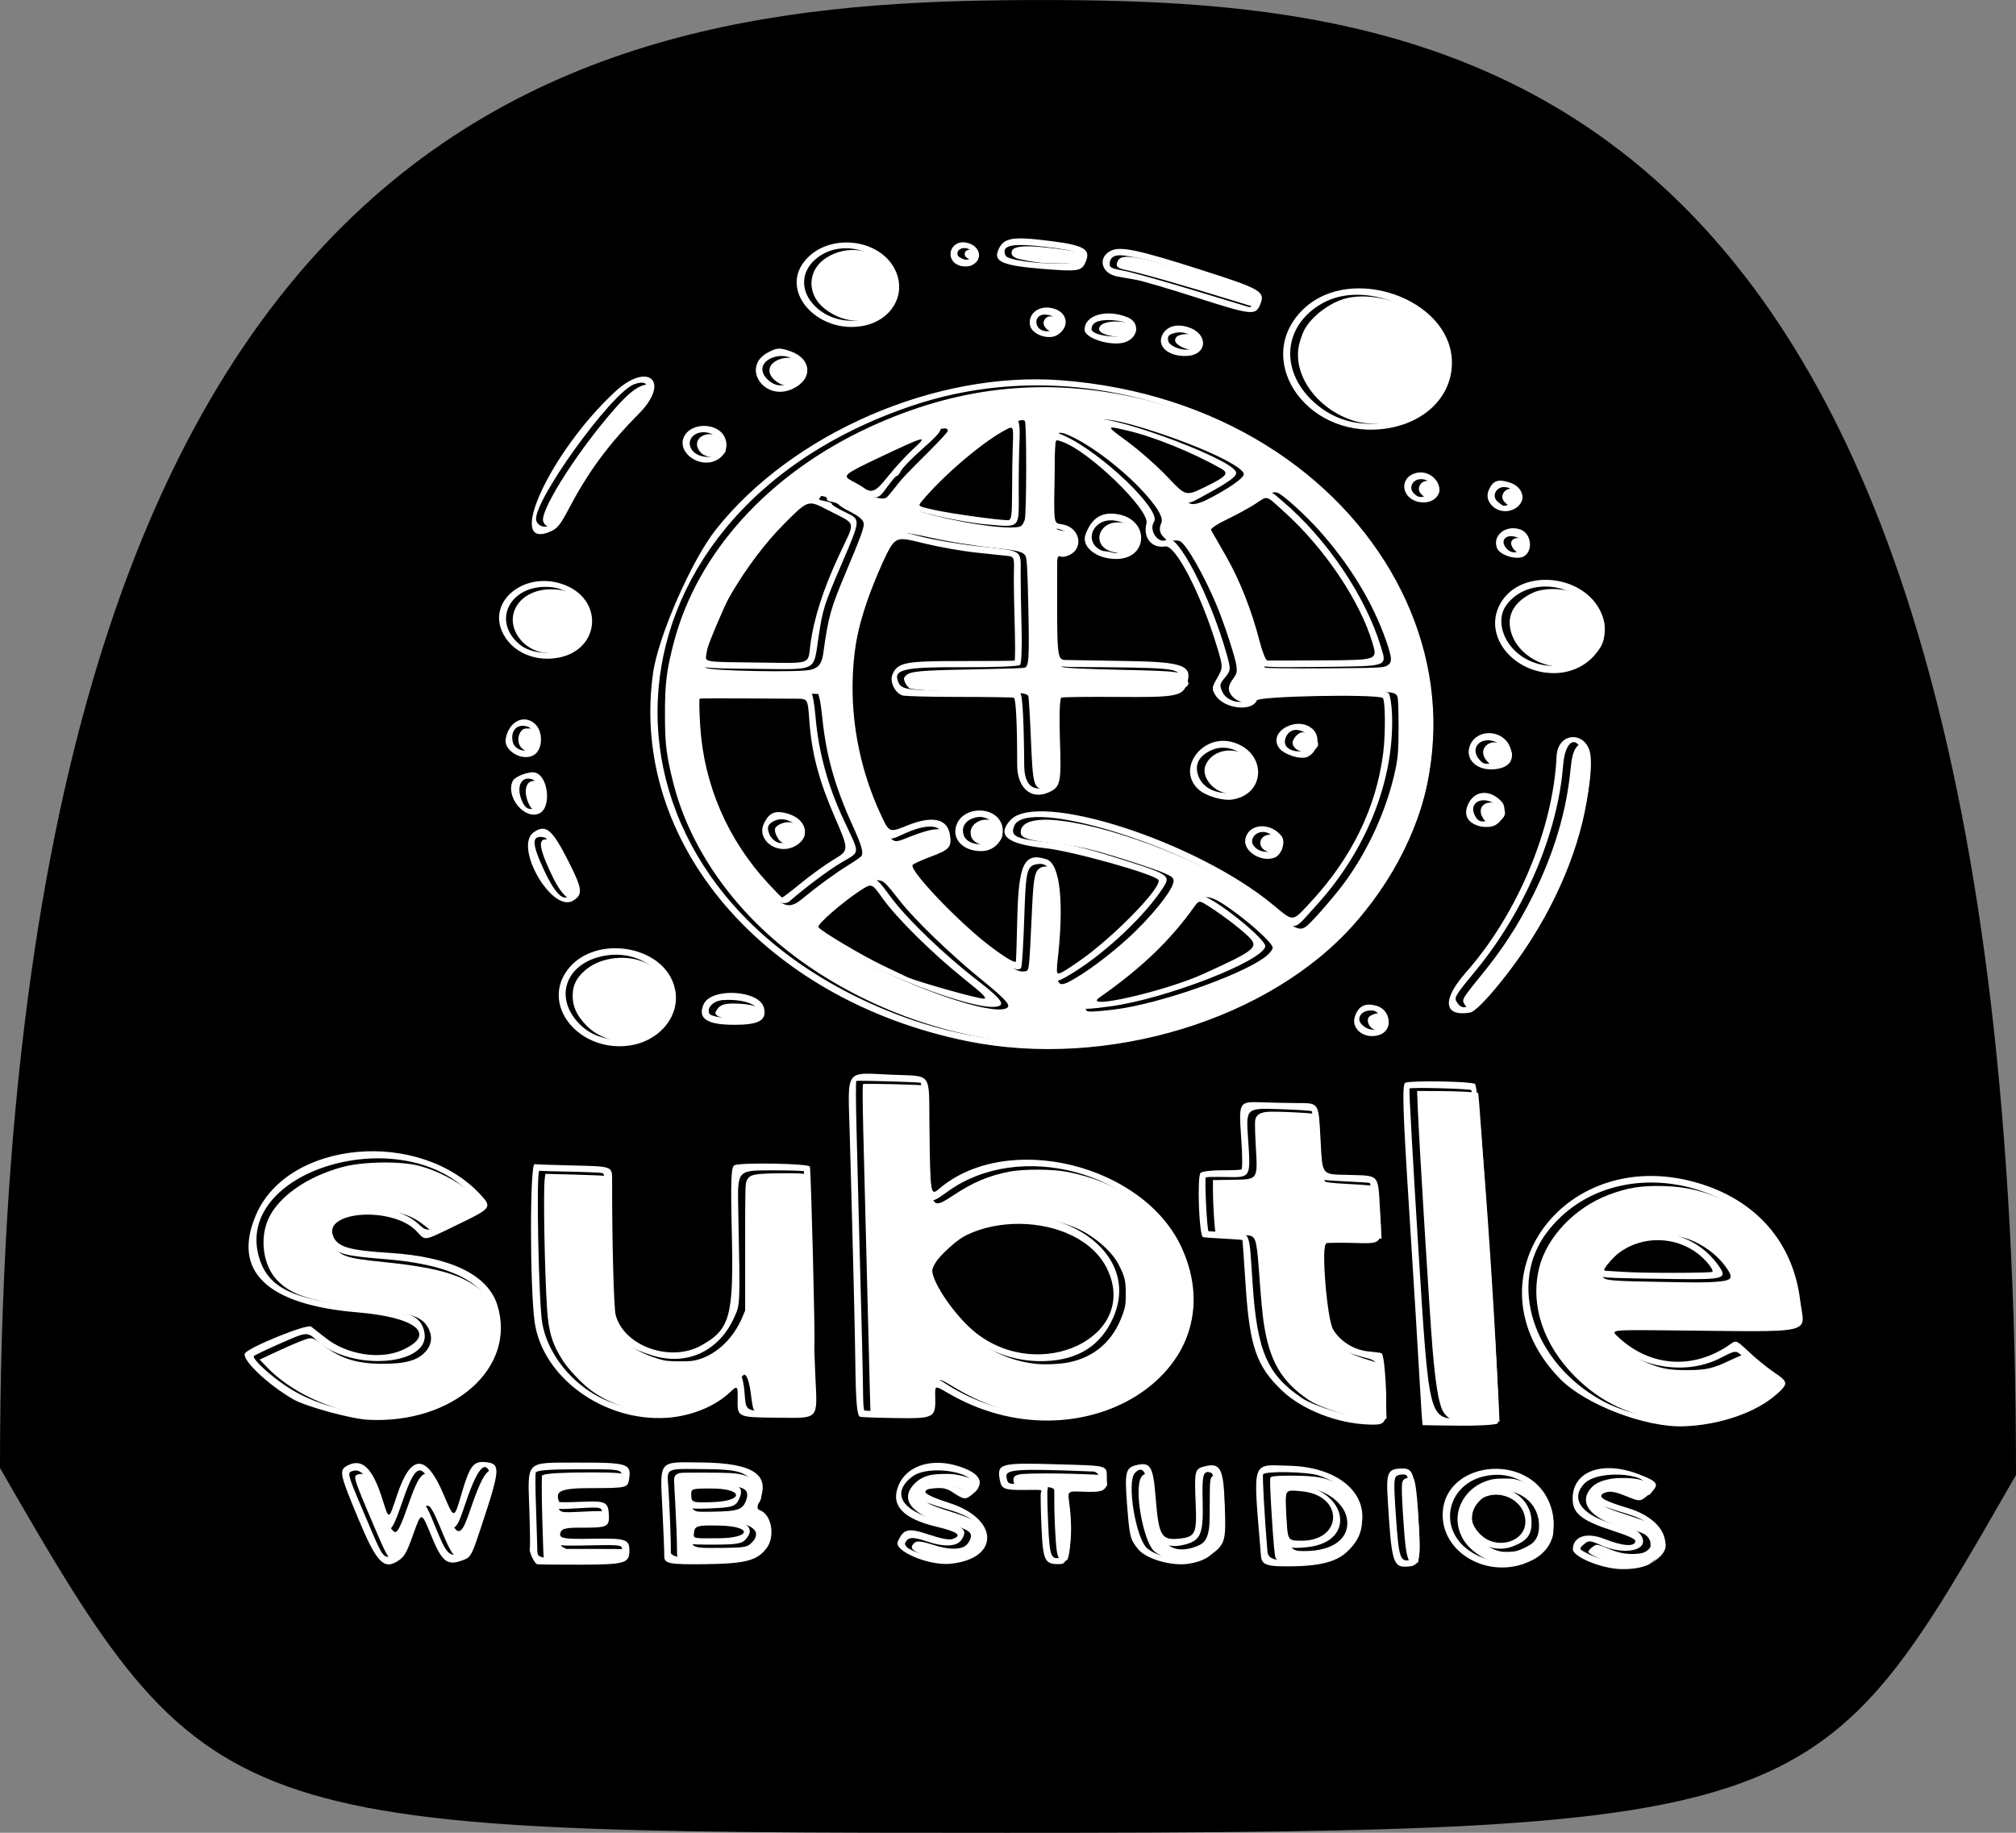 <?xml version="1.0" encoding="UTF-8" standalone="no"?>
<!-- Created with Inkscape (http://www.inkscape.org/) -->

<svg
   width="10.827in"
   height="9.843in"
   viewBox="0 0 275 250"
   version="1.1"
   id="svg5"
   inkscape:version="1.2.2 (732a01da63, 2022-12-09)"
   xml:space="preserve"
   xmlns:inkscape="http://www.inkscape.org/namespaces/inkscape"
   xmlns:sodipodi="http://sodipodi.sourceforge.net/DTD/sodipodi-0.dtd"
   xmlns="http://www.w3.org/2000/svg"
   xmlns:svg="http://www.w3.org/2000/svg"><rect x="0" y="0" width="275" height="250" fill="#808080" stroke="none"/><sodipodi:namedview
     id="namedview7"
     pagecolor="#ffffff"
     bordercolor="#000000"
     borderopacity="0.25"
     inkscape:showpageshadow="2"
     inkscape:pageopacity="0.0"
     inkscape:pagecheckerboard="0"
     inkscape:deskcolor="#d1d1d1"
     inkscape:document-units="mm"
     showgrid="true"><inkscape:grid
       type="xygrid"
       id="grid1049"
       units="mm"
       spacingx="1"
       spacingy="1" /></sodipodi:namedview><defs
     id="defs2" /><g
     inkscape:label="Layer 1"
     inkscape:groupmode="layer"
     id="layer1"
     transform="translate(-297.686,68.379)"><g
       id="g2486"
       transform="translate(3.827,12.916)"
       inkscape:export-filename="subtle-web-studios-filler.svg"
       inkscape:export-xdpi="110.83637"
       inkscape:export-ydpi="110.83637"><ellipse
         style="fill:#ffffff;fill-opacity:1;stroke-width:0.591;stroke-linecap:round;stroke-linejoin:bevel"
         id="path2432"
         cx="431.359"
         cy="43.705"
         rx="128.33"
         ry="120.723" /><g
         id="g1850"
         transform="translate(66.034,-51.128)"
         inkscape:export-filename="subtle-web-studios-filler.svg"
         inkscape:export-xdpi="110.83637"
         inkscape:export-ydpi="110.83637"><path
           style="fill:#000000;stroke-width:0.333"
           d="m 227.825,170.075 c 0,-191.484 84.301,-200.241 142.114,-200.241 56.805,0 132.886,8.545 132.886,201.188 -26.87,46.733 -26.538,48.812 -137.644,48.812 -107.174,0 -108.936,-0.331 -137.356,-49.759 z m 54.478,12.54 c 0.728,-0.512 1.04,-1.095 1.935,-3.612 1.066,-3.001 1.066,-3.001 2.398,0.259 1.486,3.637 2.189,4.19 4.311,3.391 1.18,-0.444 1.18,-0.444 3.02,-6.107 2.08,-6.403 2.088,-7.08 0.086,-7.276 -1.661,-0.163 -2.158,0.502 -3.297,4.413 -0.987,3.388 -0.987,3.388 -2.418,0.005 -2.357,-5.575 -4.439,-5.591 -6.307,-0.05 -1.241,3.681 -1.089,3.652 -2.134,0.407 -1.285,-3.992 -2.696,-5.318 -4.614,-4.337 -1.249,0.639 -1.172,1.046 1.334,7.082 2.619,6.308 3.589,7.302 5.685,5.827 z m -3.768,-3.896 c -3.497,-8.187 -3.435,-7.987 -2.561,-8.252 1.025,-0.311 2.02,0.787 2.458,2.711 0.524,2.302 2.108,5.408 2.635,5.167 0.323,-0.147 0.842,-1.302 1.641,-3.651 1.947,-5.723 2.744,-5.721 4.937,0.013 1.701,4.447 2.221,4.578 3.442,0.867 1.675,-5.087 2.768,-6.645 3.507,-4.997 0.448,0.998 -3.15,10.907 -4.065,11.193 -1.41,0.441 -1.83,-0.011 -3.235,-3.479 -1.868,-4.61 -1.99,-4.613 -3.731,-0.091 -1.258,3.268 -1.471,3.647 -2.157,3.851 -1.217,0.361 -1.371,0.182 -2.872,-3.331 z m 28.495,4.54 c 6.014,-0.019 6.637,-0.195 6.65,-1.877 0.011,-1.59 -0.438,-1.74 -4.973,-1.661 -4.242,0.074 -4.775,-0.047 -4.362,-0.994 0.171,-0.39 0.894,-0.53 2.679,-0.517 3.629,0.026 3.938,-0.111 3.86,-1.719 -0.088,-1.797 -0.433,-1.962 -3.781,-1.808 -1.615,0.074 -2.962,0.078 -2.993,0.009 -0.667,-1.486 0.231,-1.877 4.319,-1.877 4.705,2.8e-4 5.012,-0.062 5.182,-1.054 0.395,-2.306 -0.013,-2.444 -7.163,-2.425 -7.028,0.02 -6.641,-0.365 -6.418,6.392 0.092,2.783 0.122,5.165 0.065,5.294 -0.168,0.381 0.626,2.087 1.009,2.173 0.194,0.044 2.861,0.071 5.926,0.062 z m -5.908,-1.842 c -0.016,-0.444 -0.035,-1.203 -0.043,-1.686 -0.008,-0.483 -0.076,-2.601 -0.151,-4.708 -0.075,-2.107 -0.09,-4.04 -0.032,-4.296 0.075,-0.333 1.639,-0.471 5.49,-0.483 6.099,-0.019 6.191,-0.005 6.285,0.942 0.075,0.758 0.521,0.697 -5.849,0.801 -3.363,0.055 -3.843,0.338 -3.699,2.186 0.127,1.629 0.021,1.587 3.502,1.394 3.361,-0.186 3.302,-0.202 3.333,0.86 0.025,0.827 -0.055,0.851 -2.947,0.891 -3.309,0.046 -4.146,0.629 -3.562,2.477 0.289,0.916 0.289,0.916 4.726,0.833 4.764,-0.089 4.703,-0.103 4.367,1.004 -0.207,0.68 -0.593,0.741 -4.818,0.763 -6.378,0.033 -6.567,0.005 -6.601,-0.979 z m 22.839,1.774 c 5.611,-0.068 7.196,-0.488 8.477,-2.249 1.174,-1.614 0.594,-4.614 -0.99,-5.121 -0.363,-0.122 -0.377,-0.455 -0.044,-1.22 1.573,-3.606 -0.807,-5.207 -7.85,-5.282 -6.051,-0.064 -5.709,-0.49 -5.356,6.68 0.143,2.9 0.25,5.624 0.238,6.052 -0.03,1.07 0.598,1.199 5.525,1.14 z m -4.624,-1.585 c 0.03,-1.173 -0.145,-5.791 -0.326,-8.626 -0.195,-3.039 -0.638,-2.8 5.101,-2.754 3.933,0.031 5.081,0.303 6.274,1.486 0.775,0.768 0.721,2.326 -0.104,3.013 -0.821,0.683 -0.745,1.043 0.349,1.656 1.955,1.096 2.052,3.387 0.205,4.808 -1.795,1.38 -11.531,1.734 -11.497,0.418 z m 6.169,-1.085 c 2.715,-0.006 3.486,-0.135 3.991,-0.667 1.616,-1.704 -0.053,-2.818 -4.226,-2.82 -3.18,-10e-4 -3.541,0.181 -3.738,1.889 -0.188,1.634 -0.25,1.609 3.973,1.599 z m -3.008,-1.668 c 0.088,-0.894 0.488,-0.999 3.536,-0.925 4.512,0.109 4.267,1.711 -0.265,1.73 -3.551,0.016 -3.357,0.063 -3.272,-0.805 z m 2.217,-3.271 c 3.01,-0.116 3.496,-0.278 3.951,-1.322 0.742,-1.701 -0.135,-2.215 -3.921,-2.298 -3.364,-0.074 -3.668,0.093 -3.524,1.941 0.135,1.736 0.275,1.803 3.494,1.68 z m -2.599,-1.847 c -0.025,-0.833 0.048,-0.857 2.643,-0.869 4.53,-0.022 4.662,1.735 0.141,1.864 -2.67,0.077 -2.752,0.047 -2.783,-0.995 z m -44.088,-10.24 c 11.614,0.597 20.298,-7.098 17.642,-15.633 -1.293,-4.155 -6.377,-6.613 -14.757,-7.137 -5.415,-0.338 -6.979,-0.79 -7.611,-2.199 -1.579,-3.521 8.082,-4.183 11.325,-0.776 1.307,1.374 0.789,1.453 5.577,-0.852 4.641,-2.234 4.758,-2.382 3.216,-4.063 -8.321,-9.071 -26.247,-7.509 -30.659,2.671 -3.341,7.709 1.433,12.304 13.86,13.34 8.032,0.669 10.806,2.985 6.129,5.116 -3.054,1.392 -7.621,0.673 -10.544,-1.658 -0.81,-0.646 -1.687,-1.333 -1.95,-1.526 -0.539,-0.397 -8.45,2.802 -9.004,3.641 -0.539,0.816 3.068,4.26 6.592,6.292 1.682,0.97 7.883,2.666 10.184,2.784 z m -11.48,-4.802 c -2.211,-1.531 -4.271,-3.48 -4.098,-3.878 0.042,-0.099 1.697,-0.892 3.676,-1.763 3.598,-1.584 3.598,-1.584 4.936,-0.354 4.647,4.272 15.556,3.421 14.653,-1.142 -0.461,-2.328 -2.136,-2.984 -9.277,-3.634 -8.391,-0.764 -11.857,-2.389 -13.146,-6.164 -4.176,-12.228 19.689,-19.398 29.037,-8.724 1.204,1.374 1.351,1.203 -2.707,3.154 -3.525,1.695 -3.525,1.695 -4.734,0.583 -4.49,-4.13 -15.427,-1.704 -12.173,2.701 1.018,1.378 2.067,1.671 7.542,2.103 11.579,0.914 16.309,4.642 14.704,11.587 -2.182,9.44 -18.249,12.567 -28.413,5.531 z m 90.919,24.444 c 6.771,-0.681 6.671,-6.117 -0.151,-8.299 -3.647,-1.167 -4.275,-1.841 -1.875,-2.014 1.051,-0.075 1.587,0.057 2.389,0.593 1.506,1.004 1.718,1.019 2.686,0.192 1.754,-1.499 1.083,-2.814 -1.926,-3.777 -3.62,-1.159 -7.009,-0.113 -8.158,2.516 -1.207,2.759 0.472,4.625 5.167,5.74 2.863,0.681 3.527,1.186 2.185,1.663 -0.48,0.17 -1.537,-0.026 -3.305,-0.613 -2.782,-0.927 -3.425,-0.773 -4.194,0.989 -0.556,1.274 4.281,3.302 7.182,3.01 z m -5.69,-2.088 c -0.356,-0.208 -0.574,-0.541 -0.484,-0.739 0.381,-0.843 1.003,-0.89 2.977,-0.22 2.399,0.812 4.145,0.712 4.749,-0.276 0.837,-1.368 0.343,-1.753 -3.486,-2.718 -4.772,-1.202 -6.142,-3.64 -3.282,-5.84 2.38,-1.83 9.612,-0.465 7.936,1.498 -0.435,0.509 -0.648,0.49 -2.222,-0.203 -1.986,-0.875 -3.807,-0.807 -4.643,0.172 -0.999,1.171 -0.235,1.821 3.375,2.87 3.647,1.06 4.835,1.994 4.768,3.746 -0.11,2.847 -5.976,3.882 -9.689,1.71 z m 20.787,2.122 c 1.203,-0.053 1.721,-3.993 1.106,-8.412 -0.214,-1.536 -0.214,-1.536 1.85,-1.454 2.938,0.117 3.334,-0.109 3.288,-1.882 -0.045,-1.761 0.367,-1.652 -7.025,-1.864 -7.616,-0.218 -8.017,-0.098 -7.55,2.264 0.22,1.113 0.664,1.276 3.385,1.245 2.446,-0.028 2.363,-0.041 2.2,0.334 -0.07,0.159 -0.036,2.292 0.074,4.739 0.212,4.713 0.433,5.128 2.672,5.028 z m -1.76,-5.453 c -0.109,-2.457 -0.148,-4.582 -0.087,-4.723 0.268,-0.617 -0.518,-0.825 -2.88,-0.765 -2.529,0.064 -2.529,0.064 -2.707,-0.836 -0.231,-1.166 1.141,-1.263 11.848,-0.84 0.623,0.025 1.2,1.055 0.933,1.667 -0.058,0.128 -1.225,0.203 -2.598,0.165 -2.79,-0.078 -2.896,0.014 -2.601,2.288 0.454,3.499 0.288,7.494 -0.317,7.634 -1.209,0.279 -1.4,-0.27 -1.591,-4.59 z m -52.023,-14.492 c 3.105,-0.201 6.347,-1.452 8.253,-3.185 1.436,-1.306 1.436,-1.306 1.408,0.614 -0.038,2.52 -0.073,2.504 5.473,2.555 5.722,0.053 5.418,0.388 5.132,-5.65 -0.108,-2.29 -0.169,-4.229 -0.134,-4.308 0.136,-0.311 -0.46,-23.937 -0.613,-24.292 -0.181,-0.423 -9.336,-0.592 -10.284,-0.19 -0.462,0.196 -0.532,1.984 -0.363,9.35 0.259,11.279 -0.232,13.058 -4.211,15.258 -4.202,2.324 -10.522,0.054 -11.636,-4.181 -0.253,-0.96 -0.499,-10.215 -0.484,-18.148 0.005,-2.2 0.238,-2.108 -5.678,-2.253 -2.603,-0.064 -4.803,-0.139 -4.889,-0.167 -0.666,-0.209 -0.662,16.851 0.003,21.543 1.07,7.551 9.435,13.61 18.021,13.054 z m -9.802,-3.153 c -3.732,-2.178 -6.501,-5.927 -7.178,-9.716 -0.506,-2.834 -0.856,-20.969 -0.402,-20.824 0.064,0.021 1.949,0.074 4.189,0.118 2.239,0.044 4.226,0.13 4.415,0.19 0.363,0.122 0.404,1.005 0.455,10.554 0.059,10.994 0.728,12.521 6.276,14.3 4.704,1.511 9.137,-0.511 11.223,-5.116 0.853,-1.882 0.838,-1.511 0.568,-14.932 -0.104,-5.167 -0.104,-5.167 4.401,-5.178 2.478,-0.006 4.533,0.054 4.568,0.133 0.073,0.167 0.435,17.636 0.483,23.331 0.018,2.119 0.098,5.037 0.178,6.484 0.164,2.964 0.111,3.056 -1.708,2.972 -0.721,-0.033 -2.565,-0.08 -4.098,-0.103 -2.786,-0.043 -2.786,-0.043 -2.965,-2.521 -0.169,-2.348 -0.829,-3.438 -1.358,-2.243 -2.208,4.986 -12.511,6.366 -19.046,2.55 z m 80.95,23.065 c 3.786,-0.565 5.112,-2.743 4.949,-8.125 -0.151,-4.975 -0.596,-5.759 -2.909,-5.119 -1.168,0.323 -1.234,0.652 -1.039,5.182 0.166,3.852 -0.07,4.378 -2.065,4.61 -2.635,0.306 -2.972,-0.251 -3.404,-5.626 -0.342,-4.261 -0.706,-4.854 -2.678,-4.369 -1.409,0.347 -1.557,0.992 -1.223,5.31 0.346,4.474 0.418,4.767 1.496,6.123 1.066,1.34 4.549,2.361 6.873,2.015 z m -5.586,-2.084 c -1.573,-1.258 -2.87,-9.082 -1.707,-10.302 1.122,-1.176 1.738,-0.05 1.883,3.443 0.221,5.335 1.67,7.186 4.943,6.317 2.181,-0.58 2.526,-1.435 2.414,-5.99 -0.088,-3.591 0.075,-4.15 1.11,-3.819 0.898,0.288 1.497,7.379 0.764,9.051 -1.193,2.722 -6.68,3.481 -9.407,1.3 z m 20.012,2.423 c 5.155,-0.102 7.42,-1.196 8.741,-4.223 2.18,-4.997 -2.098,-9.317 -9.393,-9.487 -5.281,-0.123 -4.969,-1.113 -3.871,12.295 0.104,1.268 0.81,1.489 4.525,1.415 z m -3.644,-2.041 c -0.378,-4.489 -0.702,-10.235 -0.591,-10.489 0.21,-0.481 5.936,-0.379 7.556,0.134 7.329,2.322 6.375,10.908 -1.273,11.457 -4.489,0.323 -5.59,0.11 -5.692,-1.102 z m 5.392,-0.563 c 6.999,-0.703 5.494,-8.082 -1.749,-8.581 -2.151,-0.148 -2.207,-0.025 -1.993,4.31 0.212,4.283 0.488,4.598 3.742,4.27 z m -2.808,-4.192 c -0.216,-3.797 -0.303,-3.656 2.105,-3.428 5.862,0.553 5.618,6.901 -0.259,6.738 -1.659,-0.046 -1.659,-0.046 -1.845,-3.31 z M 350.113,163.262 c 5.204,0.072 5.369,-0.023 5.283,-3.029 -0.041,-1.429 -0.041,-1.429 1.716,-0.399 18.045,10.575 39.606,-2.747 31.941,-19.735 -5.177,-11.473 -23.841,-16.041 -33.127,-8.107 -1.18,1.009 -1.209,0.822 -1.318,-8.663 -0.085,-7.405 0.462,-6.666 -5.117,-6.9 -6.554,-0.274 -6.01,-1.05 -5.751,8.204 0.415,14.818 0.711,26.88 0.757,30.909 0.063,5.485 0.228,7.408 0.647,7.542 0.194,0.065 2.431,0.142 4.969,0.177 z m -4.547,-2.749 c -0.024,-2.598 -0.227,-11.412 -0.376,-16.275 -0.074,-2.425 -0.181,-6.467 -0.237,-8.983 -0.056,-2.515 -0.185,-7.575 -0.286,-11.244 -0.101,-3.669 -0.113,-6.703 -0.026,-6.742 0.181,-0.083 8.459,0.158 8.76,0.254 0.11,0.036 0.2,1.518 0.199,3.295 -7.2e-4,1.777 0.09,5.342 0.201,7.923 0.237,5.488 0.435,5.715 3.224,3.673 9.805,-7.18 26.293,-2.814 31.247,8.274 7.307,16.355 -14.481,28.776 -31.414,17.91 -2.231,-1.431 -2.314,-1.383 -2.378,1.364 -0.048,2.056 -0.11,2.266 -0.697,2.358 -0.615,0.096 -7.706,0.016 -8.04,-0.092 -0.088,-0.028 -0.167,-0.8 -0.175,-1.715 z m 24.849,-5.025 c 4.543,-0.172 7.613,-2.149 9.283,-5.976 4.755,-10.899 -12.913,-18.835 -22.745,-10.217 -3.689,3.234 -3.763,4.002 -0.81,8.473 3.384,5.123 8.584,7.936 14.272,7.72 z m -9.498,-3.872 c -3.001,-2.383 -6.447,-7.596 -5.857,-8.862 3.781,-8.109 20.002,-7.932 23.839,0.261 4.284,9.15 -9.178,15.589 -17.981,8.601 z m 59.148,31.884 c 1.497,-0.152 1.669,-1.176 1.185,-7.057 -0.474,-5.757 -0.68,-6.34 -2.229,-6.306 -1.869,0.041 -2.116,0.553 -1.912,3.978 0.539,9.07 0.71,9.613 2.956,9.385 z m -1.811,-6.673 c -0.357,-5.224 -0.334,-5.587 0.369,-5.796 0.413,-0.122 0.891,-0.106 1.063,0.035 0.609,0.503 1.12,11.405 0.54,11.54 -1.403,0.325 -1.593,-0.23 -1.973,-5.779 z m 15.724,6.726 c 4.58,-0.643 6.866,-4.365 5.264,-8.571 -2.821,-7.405 -15.036,-5.825 -14.612,1.891 0.232,4.204 4.625,7.343 9.348,6.68 z m -4.807,-1.65 c -5.871,-2.989 -4.075,-10.614 2.567,-10.899 3.943,-0.169 7.21,3.016 7.066,6.89 -0.156,4.225 -5.137,6.297 -9.633,4.008 z m 5.054,-1.156 c 1.998,-0.773 2.611,-1.649 2.505,-3.581 -0.208,-3.776 -4.882,-5.77 -7.76,-3.312 -3.566,3.046 0.707,8.651 5.255,6.893 z m -4.215,-1.388 c -1.708,-1.45 -1.995,-3.56 -0.642,-4.717 2.473,-2.112 6.553,-0.368 6.529,2.792 -0.019,2.626 -3.659,3.816 -5.888,1.925 z m 18.93,4.504 c 7.583,0.218 8.196,-6.192 0.801,-8.373 -3.398,-1.003 -4.263,-1.63 -2.879,-2.086 0.637,-0.21 1.315,-0.087 2.77,0.504 1.927,0.783 1.927,0.783 3.11,-0.238 1.541,-1.33 1.358,-1.696 -1.375,-2.745 -5.197,-1.994 -9.338,-0.272 -9.002,3.743 0.141,1.686 1.459,2.659 5.281,3.899 2.242,0.726 3.282,1.197 3.26,1.471 -0.067,0.815 -1.714,0.707 -4.185,-0.276 -2.442,-0.972 -4.284,-0.391 -4.346,1.371 -0.037,1.039 3.841,2.653 6.564,2.732 z m -4.987,-2.343 c -0.746,-0.411 -0.742,-0.482 0.066,-1.154 0.507,-0.422 0.803,-0.391 2.157,0.226 3.266,1.489 6.721,0.705 5.549,-1.26 -0.415,-0.696 -0.861,-0.895 -3.462,-1.546 -4.571,-1.144 -6.357,-3.438 -4.335,-5.571 2.036,-2.147 10.015,-1.303 8.165,0.864 -0.354,0.415 -0.769,0.391 -2.425,-0.138 -2.205,-0.703 -4.004,-0.515 -4.433,0.468 -0.477,1.094 0.221,1.607 3.56,2.613 2.634,0.794 3.348,1.134 4.166,1.982 3.829,3.971 -3.202,6.715 -9.008,3.515 z m -29.323,-17.372 c 1.494,0.043 1.837,-0.068 2.103,-0.678 0.44,-1.008 0.037,-8.912 -0.462,-9.061 -0.222,-0.069 -1.025,-0.175 -1.783,-0.241 -1.931,-0.168 -3.871,-1.379 -4.823,-3.011 -0.834,-1.43 -1.642,-11.49 -0.943,-11.744 0.184,-0.068 1.779,-0.086 3.546,-0.044 4.278,0.103 4.075,0.348 3.797,-4.581 -0.273,-4.852 -0.026,-4.581 -4.28,-4.695 -3.792,-0.101 -3.554,0.211 -3.841,-5.047 -0.266,-4.89 -0.169,-4.747 -3.249,-4.756 -1.178,-0.003 -3.302,-0.047 -4.719,-0.097 -3.196,-0.113 -3.191,-0.121 -2.826,5.081 0.153,2.179 0.161,4.016 0.017,4.081 -0.144,0.065 -1.345,0.113 -2.668,0.106 -1.324,-0.008 -2.625,0.145 -2.891,0.339 -0.518,0.377 -0.227,8.605 0.311,8.777 0.153,0.05 1.42,0.142 2.814,0.206 1.395,0.064 2.552,0.16 2.573,0.212 0.02,0.053 0.21,2.743 0.421,5.981 0.553,8.49 1.456,11.152 4.904,14.47 2.794,2.689 7.608,4.575 11.999,4.702 z m -9.205,-3.616 c -4.711,-3.167 -6.115,-6.387 -6.72,-15.418 -0.521,-7.777 -0.184,-7.049 -3.331,-7.194 -1.437,-0.066 -2.649,-0.133 -2.694,-0.147 -0.203,-0.068 -0.568,-7.259 -0.372,-7.349 0.121,-0.055 1.398,-0.075 2.838,-0.044 3.306,0.071 3.298,0.085 2.933,-5.126 -0.3,-4.278 -0.3,-4.278 4.167,-4.138 2.456,0.077 4.498,0.211 4.537,0.298 0.039,0.086 0.166,2.181 0.282,4.654 0.116,2.473 0.389,4.554 0.607,4.624 0.218,0.07 1.827,0.193 3.577,0.275 1.749,0.082 3.287,0.181 3.417,0.22 0.249,0.079 0.843,7.252 0.608,7.351 -0.076,0.033 -1.741,0.011 -3.701,-0.047 -4.475,-0.131 -4.34,-0.353 -3.902,6.4 0.468,7.221 1.485,8.885 6.155,10.074 1.897,0.482 1.897,0.482 2.085,3.512 0.308,4.97 0.323,4.907 -1.216,4.86 -2.285,-0.07 -7.589,-1.675 -9.269,-2.804 z m 21.379,3.768 c 2.65,0.028 5.039,-0.11 5.31,-0.307 0.665,-0.484 -2.368,-45.92 -3.092,-46.319 -0.632,-0.348 -8.734,-0.481 -9.491,-0.156 -0.466,0.201 -0.365,3.548 0.536,17.69 0.611,9.594 1.251,20.042 1.422,23.218 0.171,3.177 0.353,5.786 0.405,5.798 0.051,0.013 2.261,0.046 4.911,0.074 z m -5.457,-23.403 c -0.771,-12.337 -1.339,-22.501 -1.264,-22.585 0.181,-0.204 8.371,0.017 8.46,0.228 0.211,0.503 3.085,44.723 2.912,44.802 -0.115,0.052 -2.121,0.071 -4.457,0.041 -4.248,-0.054 -4.248,-0.054 -5.65,-22.485 z m 36.168,23.487 c 4.938,-0.177 9.888,-1.891 12.669,-4.386 1.623,-1.456 1.596,-1.664 -0.395,-3.003 -0.874,-0.588 -2.385,-1.815 -3.357,-2.726 -1.767,-1.656 -1.767,-1.656 -2.601,-1.069 -4.981,3.507 -10.897,3.115 -15.291,-1.014 -1.024,-0.962 -1.024,-0.962 6.524,-0.892 21.064,0.196 18.901,0.683 18.314,-4.119 -0.939,-7.675 -5.723,-13.339 -13.341,-15.795 -18.641,-6.011 -32.57,12.965 -19.446,26.494 3.418,3.524 11.673,6.699 16.925,6.51 z m -11.294,-3.575 c -9.312,-5.202 -12.736,-15.893 -7.344,-22.934 9.435,-12.322 31.135,-6.749 33.404,8.579 0.665,4.491 1.094,4.157 -5.223,4.072 -21.255,-0.286 -21.366,-0.28 -20.216,1.234 3.372,4.44 10.532,5.952 15.667,3.308 2.047,-1.054 2.083,-1.058 2.899,-0.335 0.455,0.402 1.758,1.441 2.897,2.308 2.07,1.576 2.07,1.576 1.032,2.462 -5.378,4.586 -16.154,5.195 -23.116,1.306 z m 1.981,-16.663 c 1.102,0.046 4.801,0.114 8.219,0.152 6.785,0.075 7.143,-0.051 5.695,-2.017 -3.778,-5.133 -11.16,-5.761 -15.134,-1.287 -2.36,2.656 -2.223,3.009 1.22,3.152 z m -1.172,-1.787 c 3.189,-4.227 9.717,-4.522 13.412,-0.605 0.729,0.773 1.153,1.475 0.943,1.561 -0.433,0.177 -9.642,0.182 -12.046,0.008 -0.866,-0.063 -1.876,-0.124 -2.245,-0.137 -0.583,-0.019 -0.592,-0.127 -0.064,-0.827 z M 313.701,112.442 c 4.137,-0.606 6.941,-4.055 6.212,-7.643 -1.273,-6.27 -11.641,-7.744 -15.037,-2.138 -2.947,4.864 2.345,10.73 8.825,9.781 z m -6.659,-2.766 c -3.775,-3.632 -2.155,-8.457 3.177,-9.467 6.663,-1.262 11.788,5.514 7.215,9.541 -2.908,2.561 -7.689,2.527 -10.392,-0.075 z m 21.702,-0.072 c 2.769,-0.079 3.703,-0.743 3.28,-2.332 -0.643,-2.416 -7.211,-2.765 -8.226,-0.438 -0.894,2.048 0.616,2.894 4.946,2.77 z m -4.163,-1.53 c -0.367,-0.818 0.569,-1.737 1.861,-1.83 3.158,-0.227 5.648,0.94 4.522,2.121 -0.653,0.685 -6.056,0.439 -6.383,-0.291 z m 35.203,3.78 c 19.084,3.863 41.348,-2.922 52.888,-16.119 25.439,-29.09 2.819,-70.805 -40.147,-74.037 -17.022,-1.28 -36.606,7.195 -47.042,20.358 -3.307,4.172 -7.862,14.563 -8.572,19.556 -3.279,23.063 15.119,44.623 42.871,50.242 z M 348.559,107.567 C 305.559,89.721 307.688,40.31 352.107,25.217 c 31.792,-10.803 68.396,10.841 70.224,41.523 1.958,32.873 -38.708,55.379 -73.772,40.827 z m 14.872,-0.398 c 1.709,-0.105 1.215,-0.913 -2.137,-3.499 -4.736,-3.653 -9.788,-8.517 -12.059,-11.611 -2.348,-3.199 -2.323,-3.199 -6.49,-0.123 -5.408,3.991 -5.457,4.277 -1.19,6.923 6.26,3.88 18.471,8.519 21.876,8.311 z M 351.583,103.115 c -0.491,-0.239 -1.97,-0.944 -3.286,-1.566 -2.777,-1.313 -8.599,-4.776 -8.841,-5.258 -0.186,-0.371 3.259,-3.377 5.688,-4.965 1.599,-1.045 1.599,-1.045 3.04,0.997 1.888,2.68 6.875,7.609 11.171,11.042 2.661,2.126 3.249,2.733 2.606,2.688 -1.091,-0.076 -9.23,-2.383 -10.378,-2.941 z m 27.773,3.977 c 7.57,-1.037 20.844,-6.204 21.065,-8.198 0.094,-0.846 -5.75,-5.673 -8.119,-6.706 -1.243,-0.542 -1.322,-0.484 -4.03,2.958 -2.478,3.149 -7.021,7.32 -10.558,9.692 -3.986,2.673 -3.753,2.994 1.642,2.255 z m -1.553,-1.199 c 5.725,-4.003 9.724,-7.841 12.998,-12.475 0.485,-0.687 0.656,-0.728 1.337,-0.321 1.79,1.068 4.43,3.029 5.827,4.329 1.701,1.583 1.306,1.93 -5.951,5.234 -5.278,2.403 -16.76,5.016 -14.211,3.234 z M 335.52,92.766 c 2.325,-2.004 5.262,-4.198 7.059,-5.272 2.647,-1.582 2.611,-0.952 0.333,-5.83 -2.166,-4.639 -3.432,-9.266 -3.837,-14.031 -0.148,-1.735 -0.405,-3.199 -0.572,-3.252 -1.052,-0.337 -15.956,-0.173 -16.109,0.177 -0.422,0.968 0.229,7.909 1.022,10.89 2.352,8.846 9.714,19.378 12.104,17.317 z m -2.902,-2.426 c -5.545,-5.993 -8.767,-13.453 -9.278,-21.478 -0.129,-2.017 -0.159,-3.698 -0.068,-3.735 0.091,-0.037 2.757,-0.05 5.924,-0.031 3.167,0.02 6.445,0.038 7.285,0.041 1.527,0.005 1.527,0.005 1.739,2.931 0.328,4.519 1.28,8.149 3.449,13.155 1.989,4.59 1.989,4.59 -0.113,5.852 -1.156,0.694 -3.184,2.156 -4.506,3.249 -1.322,1.093 -2.474,1.961 -2.559,1.929 -0.085,-0.034 -0.927,-0.893 -1.872,-1.914 z m 3.355,-4.951 c 2.448,-1.022 2.126,-3.673 -0.55,-4.528 -1.827,-0.586 -2.726,-0.215 -3.436,1.413 -0.908,2.08 1.66,4.087 3.986,3.116 z m -3.161,-1.696 c -0.454,-1.013 -0.238,-1.547 0.794,-1.962 1.549,-0.623 3.676,0.815 3.113,2.104 -0.276,0.63 -1.931,1.189 -2.75,0.927 -0.438,-0.133 -0.956,-0.62 -1.158,-1.069 z m 34.319,18.114 c 0.114,-0.264 0.302,-3.343 0.415,-6.841 0.214,-6.604 0.353,-7.121 1.958,-7.285 2.037,-0.207 2.372,2.303 1.688,12.654 -0.258,3.904 0.011,4.071 3.257,2.026 4.498,-2.834 9.733,-7.827 12.075,-11.516 1.023,-1.611 0.771,-1.77 -6.37,-4.001 -4.627,-1.446 -6.223,-1.804 -9.531,-2.141 -4.261,-0.434 -5.049,-0.834 -4.429,-2.255 1.719,-3.941 23.474,2.721 32.716,10.019 6.048,4.775 4.999,4.633 8.241,1.119 6.967,-7.551 10.836,-17.124 10.565,-26.145 -0.045,-1.503 -0.269,-2.886 -0.496,-3.074 -0.961,-0.793 -18.166,-0.58 -18.519,0.229 -0.65,1.491 -3.414,1.215 -4.145,-0.413 -0.394,-0.878 -0.355,-1.075 0.384,-1.957 0.775,-0.925 0.79,-1.098 0.258,-3.011 -2.2,-7.917 -6.81,-16.833 -8.181,-15.818 -1.09,0.807 -2.572,-1.206 -1.766,-2.399 1.048,-1.549 -7.129,-9.397 -12.198,-11.708 -2.179,-0.994 -2.157,-1.038 -2.256,4.481 -0.154,8.607 -0.247,7.95 1.152,8.167 2.401,0.371 2.807,2.587 0.536,2.924 -0.637,0.094 -1.217,0.308 -1.29,0.476 -0.112,0.259 -0.098,11.108 0.019,14.05 0.045,1.12 0.648,1.406 3.001,1.421 13.443,0.09 14.1,0.145 14.658,1.225 0.9,1.741 -0.209,2.013 -8.151,1.999 -9.224,-0.017 -9.009,-0.028 -9.244,0.509 -0.115,0.265 -0.124,2.917 -0.019,5.893 0.203,5.747 -0.001,6.605 -1.64,6.899 -1.422,0.255 -2.269,-0.89 -2.283,-3.085 -0.039,-6.049 -0.234,-9.654 -0.537,-9.903 -0.193,-0.159 -3.612,-0.295 -7.597,-0.301 -7.707,-0.012 -8.569,-0.12 -9.021,-1.128 -0.799,-1.781 0.637,-2.117 8.865,-2.074 4.068,0.021 7.546,-0.118 7.729,-0.31 0.183,-0.192 0.274,-2.458 0.202,-5.037 -0.072,-2.578 -0.128,-5.945 -0.125,-7.48 0.008,-3.273 0.431,-3.008 -5.892,-3.688 -2.375,-0.255 -5.816,-0.838 -7.646,-1.295 -4.368,-1.09 -3.987,-1.387 -6.929,5.389 -4.713,10.854 -4.659,20.693 0.178,32.138 1.683,3.983 1.924,4.166 4.114,3.127 3.451,-1.637 5.577,-1.458 5.635,0.477 0.026,0.861 -0.121,0.969 -2.673,1.963 -3.382,1.318 -3.391,1.345 -1.297,4.013 4.795,6.107 13.853,13.353 14.588,11.67 z m -4.249,-2.915 c -4.16,-3.144 -10.945,-10.234 -10.584,-11.06 0.064,-0.143 1.18,-0.658 2.484,-1.144 2.591,-0.966 2.894,-1.316 2.618,-3.029 -0.352,-2.182 -2.43,-2.611 -5.864,-1.212 -2.416,0.984 -2.416,0.984 -3.624,-1.64 -5.13,-11.145 -5.048,-23.988 0.218,-34.186 1.951,-3.777 1.686,-3.658 5.887,-2.64 1.963,0.476 5.107,1.028 6.986,1.226 1.879,0.198 3.817,0.403 4.305,0.455 0.809,0.086 0.883,0.259 0.826,1.94 -0.035,1.015 0.008,4.193 0.095,7.062 0.087,2.869 0.085,5.244 -0.005,5.278 -0.089,0.034 -3.41,0.06 -7.379,0.059 -7.603,-0.002 -8.561,0.186 -9.275,1.821 -0.422,0.967 0.325,2.536 1.364,2.868 0.345,0.11 3.825,0.202 7.734,0.203 3.909,0.002 7.258,0.051 7.443,0.11 0.296,0.095 0.465,3.411 0.466,9.156 6.3e-4,3.174 1.921,4.837 4.322,3.743 1.603,-0.73 1.718,-1.287 1.505,-7.307 -0.106,-2.995 -0.021,-5.517 0.189,-5.603 0.209,-0.086 3.712,-0.13 7.782,-0.097 7.968,0.064 8.797,-0.097 9.361,-1.822 0.804,-2.459 -0.479,-2.951 -8.012,-3.073 -3.627,-0.059 -7.267,-0.121 -8.089,-0.137 -1.665,-0.034 -1.577,0.513 -1.629,-10.14 -0.02,-4.158 -0.022,-4.149 0.571,-3.96 0.234,0.075 0.772,-0.041 1.195,-0.257 1.9,-0.971 1.34,-3.636 -0.865,-4.118 -1.464,-0.32 -1.317,0.633 -1.219,-7.907 0.046,-4.062 -0.047,-3.737 0.976,-3.409 3.552,1.136 12.017,9.298 11.549,11.136 -0.502,1.974 0.702,3.458 2.561,3.158 1.408,-0.228 4.843,6.409 7.028,13.581 0.871,2.86 0.873,2.96 0.066,4.35 -0.754,1.297 -0.776,1.505 -0.244,2.365 1.133,1.834 4.94,2.312 5.64,0.707 0.251,-0.575 15.723,-0.894 17.159,-0.353 0.371,0.14 0.424,4.806 0.084,7.508 -0.943,7.506 -4.339,14.429 -10.087,20.565 -2.356,2.515 -2.115,2.507 -4.93,0.171 -10.465,-8.683 -32.131,-15.661 -35.853,-11.547 -1.885,2.083 -0.448,3.243 4.71,3.803 3.817,0.414 15.17,3.607 15.509,4.362 0.465,1.036 -6.255,7.898 -10.821,11.05 -3.122,2.155 -3.212,2.168 -3.006,0.448 0.995,-8.292 0.44,-13.732 -1.462,-14.34 -3.041,-0.973 -3.803,0.588 -3.98,8.158 -0.073,3.124 -0.151,5.723 -0.174,5.775 -0.121,0.283 -1.412,-0.474 -3.532,-2.077 z m -1.138,-12.968 c 2.053,-0.031 3.446,-2.06 2.644,-3.849 -1.036,-2.31 -4.995,-2.237 -6.019,0.11 -0.866,1.985 0.754,3.779 3.375,3.739 z m -2.421,-2.075 c -0.486,-1.267 0.278,-2.316 1.867,-2.563 1.555,-0.242 3.08,1.436 2.504,2.756 -0.605,1.387 -3.818,1.245 -4.37,-0.193 z m 42.341,2.978 c 0.981,-0.351 1.585,-2.163 0.981,-2.942 -1.55,-1.997 -4.597,-1.721 -4.952,0.448 -0.265,1.625 2.154,3.144 3.971,2.494 z m -2.869,-1.701 c -0.454,-0.674 0.028,-1.566 0.961,-1.779 1.655,-0.379 3.126,2.097 1.527,2.571 -0.959,0.284 -1.984,-0.041 -2.489,-0.791 z m -2.909,-6.232 c 4.607,-0.683 4.79,-6.333 0.252,-7.779 -4.305,-1.372 -8.002,3.698 -4.726,6.48 0.985,0.836 3.22,1.485 4.474,1.299 z m -4.495,-2.985 c -0.727,-1.621 -0.147,-2.918 1.679,-3.75 2.873,-1.309 6.373,1.402 5.221,4.045 -1.104,2.53 -5.721,2.333 -6.9,-0.295 z m 14.772,-2.837 c 1.376,-0.627 1.83,-2.615 0.839,-3.671 -1.971,-2.102 -6.32,0.152 -4.706,2.439 0.648,0.918 2.948,1.651 3.867,1.232 z m -2.869,-1.43 c -0.474,-0.577 -0.066,-1.766 0.73,-2.128 1.209,-0.551 3.167,0.872 2.681,1.948 -0.473,1.048 -2.606,1.161 -3.411,0.18 z M 380.178,46.075 c 4.245,-0.065 4.483,-5.229 0.28,-6.074 -2.258,-0.454 -3.714,0.42 -4.56,2.739 -0.619,1.695 1.541,3.378 4.281,3.336 z M 377.437,44.524 c -1.202,-1.029 -0.782,-2.846 0.813,-3.519 1.233,-0.52 3.292,0.028 4.029,1.073 0.953,1.35 -1.042,3.664 -2.7,3.133 -0.334,-0.107 -0.824,-0.195 -1.088,-0.195 -0.264,-4.55e-4 -0.739,-0.221 -1.054,-0.492 z m -46.476,16.543 c 8.559,0.072 7.791,0.468 8.529,-4.411 0.572,-3.784 0.736,-4.299 3.176,-9.978 2.573,-5.988 2.573,-5.988 0.558,-6.935 -1.108,-0.521 -1.972,-1.045 -1.92,-1.165 0.05,-0.12 -0.381,-0.297 -0.962,-0.394 -0.752,-0.126 -0.945,-0.26 -0.67,-0.463 0.279,-0.207 0.112,-0.308 -0.602,-0.365 -1.057,-0.084 -2.6,0.492 -2.416,0.901 0.061,0.136 -0.064,0.192 -0.277,0.123 -0.213,-0.069 -0.36,0.042 -0.326,0.245 0.034,0.203 -0.089,0.321 -0.273,0.262 -0.184,-0.059 -0.364,0.002 -0.398,0.135 -0.188,0.725 -0.651,1.29 -0.853,1.04 -0.137,-0.171 -0.24,-0.047 -0.252,0.305 -0.014,0.425 -0.105,0.488 -0.32,0.221 -0.224,-0.278 -0.318,-0.18 -0.374,0.391 -0.056,0.571 -0.15,0.669 -0.374,0.391 -0.212,-0.264 -0.305,-0.205 -0.319,0.203 -0.011,0.316 -0.154,0.532 -0.317,0.48 -0.163,-0.052 -0.306,0.164 -0.317,0.48 -0.014,0.409 -0.107,0.467 -0.319,0.203 -0.224,-0.278 -0.318,-0.18 -0.374,0.391 -0.054,0.554 -0.152,0.666 -0.359,0.409 -0.204,-0.253 -0.304,-0.15 -0.355,0.367 -0.044,0.445 -0.208,0.676 -0.43,0.605 -0.222,-0.071 -0.386,0.16 -0.43,0.605 -0.047,0.479 -0.156,0.614 -0.326,0.402 -0.175,-0.218 -0.326,0.012 -0.481,0.73 -0.14,0.651 -0.312,0.94 -0.455,0.763 -0.131,-0.162 -0.418,0.135 -0.668,0.692 -0.241,0.537 -1.372,3.049 -2.511,5.582 -1.139,2.533 -2.093,4.821 -2.12,5.085 -0.026,0.264 -0.127,0.887 -0.224,1.384 -0.24,1.227 -0.101,1.25 7.757,1.316 z m -6.78,-2.017 c 0.596,-4.386 5.572,-12.719 10.607,-17.763 3.288,-3.294 3.259,-3.285 5.911,-1.909 4.083,2.119 3.87,1.273 1.566,6.219 -2.16,4.638 -3.448,8.667 -3.905,12.217 -0.346,2.692 0.247,2.479 -6.673,2.399 -8.092,-0.094 -7.66,-0.027 -7.506,-1.163 z m 84.567,1.744 c 8.466,-0.107 8.27,-0.036 7.46,-2.7 -2.128,-6.997 -7.431,-14.833 -13.519,-19.976 -2.079,-1.757 -1.575,-1.84 -6.422,1.059 -1.2,0.718 -2.698,1.452 -3.327,1.63 -1.594,0.453 -1.59,0.48 0.483,3.892 2.781,4.577 6.447,14.32 5.879,15.622 -0.219,0.502 1.247,0.576 9.447,0.472 z m -9.096,-3.471 c -1.097,-4.282 -2.717,-8.377 -4.633,-11.715 -0.998,-1.738 -1.897,-3.306 -1.998,-3.483 -0.101,-0.178 0.86,-0.822 2.136,-1.432 1.276,-0.61 3.013,-1.555 3.86,-2.101 1.845,-1.189 1.348,-1.33 4.109,1.17 5.414,4.902 10.221,12.068 11.919,17.766 0.696,2.335 0.696,2.335 -6.631,2.379 -4.03,0.024 -7.5,0.034 -7.713,0.022 -0.212,-0.011 -0.684,-1.184 -1.049,-2.606 z M 348.863,36.23 c 0.609,-0.845 1.192,-1.51 1.295,-1.477 0.103,0.033 0.362,-0.285 0.575,-0.707 0.213,-0.421 1.589,-1.821 3.057,-3.11 3.782,-3.321 3.063,-3.577 -2.87,-1.019 -1.923,0.829 -3.558,1.372 -3.632,1.207 -0.074,-0.165 -0.152,-0.136 -0.174,0.066 -0.053,0.498 -3.411,2.197 -3.629,1.836 -0.096,-0.158 -0.125,-0.133 -0.066,0.055 0.06,0.188 -0.227,0.564 -0.635,0.835 -1.571,1.041 -1.273,1.463 2.088,2.951 2.64,1.169 2.695,1.16 3.99,-0.637 z m -3.455,-0.026 c -0.149,-0.113 -0.772,-0.465 -1.384,-0.782 -1.329,-0.689 -1.089,-0.894 3.736,-3.182 6.232,-2.955 6.755,-3.096 4.754,-1.28 -0.97,0.88 -2.553,2.591 -3.517,3.8 -1.795,2.251 -2.269,2.442 -3.589,1.444 z m 16.978,5.158 c 4.676,0.404 4.425,0.657 4.403,-4.44 -0.011,-2.4 0.038,-5.564 0.108,-7.031 0.082,-1.729 -0.043,-2.72 -0.356,-2.82 -1.772,-0.562 -13.143,8.715 -14.574,11.891 -0.217,0.483 6.719,2.081 10.419,2.4 z m -8.842,-3.129 c 2.787,-3.372 8.002,-7.86 11.176,-9.618 1.362,-0.754 1.362,-0.754 1.263,1.801 -0.054,1.406 -0.1,4.318 -0.101,6.472 -0.002,3.365 -0.085,3.914 -0.59,3.901 -1.555,-0.042 -7.712,-0.898 -9.866,-1.372 -2.421,-0.533 -2.421,-0.533 -1.882,-1.185 z m 38.779,-0.939 c 3.312,-1.795 4.334,-2.572 4.092,-3.112 -0.91,-2.028 -18.839,-8.461 -19.467,-6.984 -0.166,0.384 0.692,1.176 3.451,3.192 2.018,1.474 4.817,3.894 6.219,5.377 3.113,3.292 2.668,3.173 5.704,1.528 z m -5.235,-2.399 c -1.368,-1.45 -3.83,-3.623 -5.471,-4.83 -2.984,-2.194 -2.984,-2.194 -0.077,-1.522 3.636,0.84 8.95,2.99 12.847,5.197 1.149,0.651 0.775,1.081 -2.179,2.514 -2.632,1.276 -2.632,1.276 -5.119,-1.359 z m -81.072,57.781 c 1.367,-0.839 1.269,-1.59 -0.718,-5.495 -2.164,-4.253 -3.041,-4.972 -4.668,-3.827 -2.773,1.952 2.507,11.09 5.386,9.322 z m -4.007,-4.214 c -1.687,-3.63 -1.685,-4.752 0.008,-4.418 1.142,0.225 4.394,6.752 3.802,7.63 -0.937,1.388 -2.145,0.37 -3.81,-3.212 z m -0.613,-7.679 c 1.656,-0.755 1.262,-4.986 -0.517,-5.555 -0.802,-0.255 -2.848,0.504 -3.134,1.165 -0.945,2.183 1.65,5.302 3.651,4.39 z M 298.971,78.944 c -0.746,-1.871 -0.026,-3.288 1.435,-2.82 1.185,0.385 1.493,3.73 0.365,3.991 -0.922,0.213 -1.361,-0.072 -1.799,-1.171 z m 117.082,32.029 c 1.772,-0.634 1.524,-3.31 -0.363,-3.914 -1.567,-0.5 -2.546,-0.044 -3.044,1.419 -0.596,1.752 1.4,3.213 3.407,2.494 z m -2.559,-1.5 c -0.608,-0.713 -0.046,-1.683 1.038,-1.793 0.744,-0.075 1.044,0.059 1.511,0.673 1.276,1.684 -1.156,2.752 -2.549,1.119 z M 300.673,72.805 c 1.224,-0.765 1.274,-3.238 0.087,-4.274 -1.52,-1.328 -3.574,-0.234 -3.957,2.107 -0.269,1.645 2.355,3.114 3.87,2.167 z m -2.901,-1.774 c -0.362,-1.549 0.602,-2.544 2.023,-2.089 0.874,0.28 1.244,1.786 0.669,2.726 -0.602,0.985 -2.414,0.556 -2.692,-0.637 z M 428.329,107.954 c 1.319,-0.213 6.256,-6.416 9.521,-11.961 4.031,-6.847 7.379,-17.886 6.956,-22.939 -0.296,-3.531 -4.486,-3.587 -4.65,-0.061 -0.462,9.894 -5.347,21.543 -12.359,29.473 -3.304,3.736 -3.077,6.071 0.533,5.488 z m -1.74,-1.371 c -0.457,-0.68 -0.372,-0.825 2.565,-4.391 6.656,-8.083 11.17,-18.701 11.894,-27.977 0.357,-4.579 2.963,-3.997 2.717,0.607 -0.507,9.49 -5.246,20.416 -12.731,29.356 -2.651,3.166 -3.59,3.674 -4.444,2.404 z M 303.502,59.619 c 6.293,-0.777 6.944,-8.228 0.887,-10.165 -5.048,-1.615 -9.911,2.265 -8.1,6.462 1.122,2.602 4.033,4.096 7.213,3.703 z m -4.818,-1.9 c -3.995,-3.392 -0.996,-8.493 4.567,-7.769 4.174,0.543 5.867,6.089 2.471,8.095 -2.078,1.227 -5.39,1.074 -7.038,-0.326 z m 4.339,-15.442 c 0.87,-0.397 1.268,-0.915 2.511,-3.271 2.561,-4.855 5.369,-8.647 9.449,-12.758 4.367,-4.4 1.256,-7.184 -3.297,-2.951 -8.882,8.257 -15.119,21.922 -8.662,18.98 z m -2.041,-1.414 c -0.737,-2.23 10.222,-17.5 13.367,-18.626 2.583,-0.925 2.196,1.273 -0.75,4.26 -1.258,1.275 -3.182,3.52 -4.275,4.988 -1.093,1.468 -2.117,2.681 -2.275,2.695 -0.158,0.014 -0.263,0.171 -0.233,0.35 0.086,0.514 -3.457,6.662 -4.022,6.979 -0.682,0.383 -1.577,0.064 -1.811,-0.645 z m 130.404,41.681 c 1.463,-0.404 2.186,-2.416 1.229,-3.42 -1.607,-1.687 -3.704,-1.476 -4.548,0.458 -0.607,1.392 -0.101,2.413 1.439,2.905 0.532,0.17 1.378,0.196 1.879,0.057 z m -2.453,-1.638 c -0.583,-1.3 0.53,-2.276 2.044,-1.791 1.569,0.502 1.596,2.184 0.043,2.614 -1.205,0.333 -1.647,0.159 -2.087,-0.822 z m 3.03,-6.178 c 1.911,-0.283 2.555,-1.417 1.783,-3.137 -1.016,-2.264 -4.407,-2.37 -5.368,-0.167 -0.865,1.983 0.987,3.69 3.585,3.304 z m -2.371,-1.321 c -1.268,-1.486 0.079,-3.093 2.061,-2.459 1.951,0.624 1.944,2.667 -0.009,2.957 -1.323,0.196 -1.495,0.155 -2.052,-0.498 z M 325.353,32.696 c 1.357,-0.573 1.919,-1.909 1.343,-3.193 -0.938,-2.092 -4.689,-2.11 -5.598,-0.028 -0.884,2.028 1.968,4.187 4.255,3.221 z m -3.128,-1.484 c -1.007,-1.427 0.551,-2.889 2.436,-2.286 0.925,0.295 1.736,1.639 1.423,2.357 -0.52,1.191 -3.001,1.146 -3.859,-0.07 z m 117.671,30.436 c 4.437,-0.054 7.759,-3.834 6.611,-7.522 -1.913,-6.143 -11.8,-7.136 -14.287,-1.435 -1.85,4.241 2.249,9.023 7.676,8.957 z m -5.392,-3.025 c -1.907,-1.821 -2.446,-4.477 -1.252,-6.173 3.297,-4.683 11.784,-2.689 12.489,2.935 0.626,4.988 -7.079,7.208 -11.237,3.239 z M 335.908,22.887 c 2.864,-1.305 2.683,-4.16 -0.328,-5.171 -1.421,-0.477 -1.749,-0.459 -2.959,0.169 -3.771,1.954 -0.602,6.775 3.288,5.002 z m -3.343,-1.265 c -1.202,-1.085 -0.921,-2.422 0.633,-3.006 2.868,-1.079 5.304,1.957 2.652,3.306 -1.374,0.699 -2.271,0.617 -3.285,-0.299 z m 102.65,24.257 c 1.784,-0.288 1.731,-3.276 -0.068,-3.852 -1.954,-0.625 -3.773,0.862 -3.123,2.554 0.311,0.809 1.99,1.492 3.191,1.298 z m -2.065,-1.457 c -0.661,-0.983 0.179,-1.754 1.463,-1.343 0.923,0.295 1.069,0.479 0.892,1.119 -0.33,1.193 -1.621,1.315 -2.355,0.224 z m -87.504,-30.158 c 3.696,-0.733 5.736,-4.063 4.446,-7.257 -1.922,-4.758 -9.509,-5.586 -12.654,-1.381 -3.166,4.234 2.159,9.838 8.208,8.638 z m -6.527,-2.559 c -2.254,-2.118 -2.131,-4.998 0.288,-6.789 4.573,-3.386 11.891,0.835 9.787,5.645 -1.515,3.465 -6.949,4.082 -10.076,1.144 z m 83.924,26.452 c 2.593,-1.181 0.243,-4.762 -2.422,-3.689 -1.843,0.742 -1.582,3.107 0.413,3.745 0.686,0.219 1.452,0.198 2.009,-0.056 z m -2.468,-1.167 c -0.547,-0.641 -0.096,-1.633 0.808,-1.779 1.705,-0.276 2.638,1.801 1.024,2.279 -0.889,0.264 -1.269,0.16 -1.832,-0.5 z m 13.546,2.385 c 1.994,-0.802 1.77,-3.047 -0.372,-3.732 -1.607,-0.514 -2.276,-0.266 -2.854,1.058 -0.746,1.71 1.334,3.435 3.226,2.674 z M 432.114,38.252 c -0.87,-0.743 -0.211,-2.066 0.988,-1.983 1.445,0.1 2.002,1.605 0.819,2.21 -0.952,0.487 -0.974,0.484 -1.807,-0.227 z M 372.103,15.497 c 1.648,-1.092 1.383,-2.982 -0.5,-3.564 -1.906,-0.589 -3.604,0.594 -3.271,2.278 0.251,1.27 2.591,2.067 3.771,1.286 z m -2.796,-1.236 c -0.372,-0.829 0.191,-1.586 1.132,-1.52 1.063,0.074 1.691,0.548 1.665,1.259 -0.042,1.196 -2.284,1.405 -2.797,0.262 z m 47.039,14.094 c 5.773,-0.62 9.719,-4.505 9.526,-9.379 -0.334,-8.394 -13.613,-13.105 -20.093,-7.128 -7.186,6.628 -0.128,17.655 10.567,16.507 z m -8.198,-2.789 c -5.829,-4.218 -5.759,-11.156 0.145,-14.413 6.137,-3.386 16.251,1.405 16.607,7.867 0.399,7.244 -10.111,11.352 -16.752,6.546 z m -27.324,-8.943 c 2.179,-0.352 2.73,-2.723 0.817,-3.509 -2.891,-1.187 -5.923,-0.292 -5.863,1.731 0.031,1.032 3.06,2.098 5.046,1.777 z m -4.105,-1.909 c 0.033,-0.933 1.015,-1.337 2.921,-1.201 1.998,0.143 2.634,0.637 2.174,1.69 -0.417,0.957 -5.13,0.504 -5.095,-0.489 z m 12.97,3.669 c 2.873,-0.119 3.029,-3.026 0.211,-3.928 -1.641,-0.525 -3.036,-0.072 -3.574,1.162 -0.667,1.53 0.957,2.866 3.363,2.766 z M 387.158,16.238 c -0.058,-0.588 0.095,-0.765 0.842,-0.971 1.708,-0.472 3.419,0.754 2.648,1.897 -0.567,0.84 -3.389,0.092 -3.49,-0.926 z M 360.35,6.028 c 1.643,-0.749 1.23,-2.681 -0.66,-3.092 -2.272,-0.495 -3.136,2.427 -0.926,3.134 0.483,0.154 1.197,0.136 1.586,-0.042 z m -1.861,-1.327 c -0.38,-0.848 0.904,-1.408 1.708,-0.744 0.663,0.547 0.002,1.524 -0.847,1.253 -0.406,-0.13 -0.794,-0.359 -0.861,-0.508 z m 11.468,1.796 c 4.95,0.404 5.405,0.334 5.951,-0.916 0.751,-1.721 -0.153,-2.281 -4.602,-2.852 -5.415,-0.695 -6.562,-0.507 -7.306,1.197 -0.691,1.584 0.58,2.132 5.957,2.572 z m -4.966,-1.811 c -0.64,-1.426 0.835,-1.733 5.605,-1.165 4.101,0.488 4.883,0.824 4.262,1.835 -0.541,0.881 -9.443,0.277 -9.867,-0.67 z m 17.905,3.331 c 0.883,0.165 4.608,1.264 8.277,2.443 7.207,2.317 7.9,2.402 8.491,1.05 0.833,-1.91 0.365,-2.195 -7.936,-4.851 -8.478,-2.712 -10.99,-3.255 -12.295,-2.66 -1.96,0.893 -1.415,3.171 0.849,3.55 0.555,0.093 1.732,0.304 2.615,0.468 z M 379.192,5.84 c 0.033,-0.921 0.639,-1.301 1.861,-1.163 4.285,0.482 16.353,4.236 17.503,5.445 0.421,0.443 0.152,1.724 -0.336,1.596 -0.134,-0.034 -3.612,-1.088 -7.73,-2.34 -4.118,-1.252 -8.349,-2.433 -9.403,-2.624 -1.617,-0.293 -1.912,-0.436 -1.896,-0.913 z"
           id="path300"
           sodipodi:nodetypes="cscscsssssssssssssssssssssssssssssssssssssssssssssssssssssssssssssssssssssssssssssssssssssssssssssssssssssssssssssssssssssssssssssssssssssssscssssssssssssssssssssssssssssssssssssssscssssssssssssssscssssssssssssssssssssssssssssssssssssssssssssssssssssssssssssssssssssssssssssssssssssssssssssssssssssssssssssssssssscsscsssssssssssssscssscssssssssssssssssssssssssssssssscsssssssssssssscssssssssssssssssssssssssssssssssssssssssssssssssssssssscscsccccsscsssssssssssssssssssssssssssssssssssssscssssssssscsscssscssssssssssssssssssssssssssssssssssssssssssssssssssssssssssssssssssssssssssssssssssssssssssssssssssssssssssssssssscssccscsssssssscsscssscsssssssssssssssssssssssssssssssssssssssscscscsssssssssssssssssssssssssssscssssscsscsccssssssssssssssssssssscssssssssssssssssssscssssssssssssssssssssssssssssssssssssssssssssssscscsscsccssssssssssssssssssssssssssssssssssssssssssssssssssssssssssscsssssssssssssssssssssssssssssssssssssssssssssssssssssssssssssssssssssssssssssssssssssssssssscsccscsssssssssssssssssscscsss"
           inkscape:export-filename="subtle-web-studios-filler.svg"
           inkscape:export-xdpi="96"
           inkscape:export-ydpi="96" /><g
           id="g790"
           style="fill:#ffffff;fill-opacity:1"
           transform="matrix(1.568,0,0,1.575,-203.147,-49.703)"><path
             style="fill:#ffffff;fill-opacity:1;stroke-width:0.854;stroke-linecap:round;stroke-linejoin:bevel"
             d="m 1374.781,387.773 c -27.109,-1.829 -55.055,-12.208 -76.867,-28.548 -20.072,-15.037 -34.372,-35.439 -39.724,-56.678 -2.279,-9.042 -2.699,-12.504 -2.707,-22.307 -0.01,-10.088 0.503,-14.257 2.854,-23.278 7.718,-29.619 31.394,-55.537 64.584,-70.7 28.095,-12.835 55.691,-16.047 85.249,-9.922 26.94,5.583 53.282,20.38 71.388,40.102 18.181,19.804 27.887,43.656 27.855,68.453 -0.019,14.491 -2.663,25.918 -9.017,38.962 -14.657,30.09 -45.608,52.652 -83.634,60.966 -13.352,2.919 -26.284,3.873 -39.98,2.949 z m 31.339,-11.512 c 15.884,-2.714 40.677,-11.787 47.004,-17.203 1.068,-0.914 1.865,-1.996 1.865,-2.53 0,-1.748 -10.172,-10.572 -17.04,-14.781 -2.802,-1.718 -5.12,-2.202 -6.364,-1.331 -0.485,0.34 -2.913,3.059 -5.396,6.042 -7.687,9.236 -17.945,18.64 -27.287,25.017 -4.223,2.883 -5.598,4.285 -5.205,5.308 0.259,0.674 0.783,0.728 4.411,0.454 2.265,-0.171 5.87,-0.61 8.013,-0.976 z m -38.148,-0.248 c 0.928,-0.902 -1.118,-3.039 -9.035,-9.441 -9.47,-7.657 -21.51,-19.218 -26.093,-25.054 -5.043,-6.422 -5.705,-7.039 -7.555,-7.032 -2.078,0.007 -4.261,1.285 -11.583,6.782 -7.834,5.882 -9.208,7.675 -7.84,10.232 0.894,1.671 7.498,5.897 15.621,9.997 20.634,10.414 43.393,17.522 46.486,14.516 z m 22.422,-9.63 c 4.664,-2.73 11.487,-7.886 16.909,-12.777 7.796,-7.033 15.138,-16.156 15.141,-18.815 0,-1.124 -0.331,-1.422 -2.859,-2.568 -2.82,-1.279 -15.39,-5.368 -21.999,-7.156 -4.802,-1.299 -7.432,-1.777 -15.176,-2.755 -8.251,-1.042 -10.136,-1.702 -10.136,-3.549 0,-2.991 3.749,-4.433 10.396,-3.997 16.711,1.095 47.048,12.246 63.641,23.393 1.867,1.254 5.652,4.066 8.41,6.248 8.154,6.451 9.331,6.912 11.869,4.651 2.251,-2.005 8.877,-9.627 11.822,-13.599 7.998,-10.786 14.13,-24.292 16.863,-37.138 0.838,-3.941 1.015,-6.241 1.041,-13.56 0.017,-4.848 -0.122,-9.364 -0.311,-10.037 -0.265,-0.946 -0.726,-1.305 -2.034,-1.582 -0.93,-0.197 -9.827,-0.347 -19.771,-0.333 -19.124,0.027 -22.881,0.336 -24.026,1.971 -1.642,2.345 -6.34,2.091 -8.485,-0.458 -1.532,-1.82 -1.467,-3.227 0.258,-5.63 1.264,-1.76 1.392,-2.22 1.162,-4.164 -0.326,-2.753 -4.109,-14.265 -6.645,-20.221 -4.151,-9.749 -9.743,-19.488 -11.834,-20.607 -0.51,-0.273 -1.615,-0.364 -2.47,-0.204 -1.317,0.247 -1.746,0.091 -2.89,-1.054 -1.421,-1.421 -1.686,-2.88 -0.854,-4.706 0.721,-1.583 -0.724,-4.308 -4.727,-8.914 -6.102,-7.02 -16.079,-14.967 -23.605,-18.8 -4.381,-2.232 -5.692,-2.337 -6.286,-0.505 -0.179,0.551 -0.426,7.321 -0.551,15.045 -0.254,15.733 -0.355,15.194 2.973,15.727 2.252,0.36 4.585,2.247 4.585,3.709 0,1.326 -1.425,2.32 -4.366,3.046 l -2.188,0.54 -0.118,16.866 c -0.065,9.276 0.048,17.514 0.252,18.306 0.22,0.856 0.828,1.662 1.498,1.987 0.776,0.377 6.749,0.674 19.184,0.955 20.012,0.452 20.789,0.567 21.888,3.219 0.513,1.239 0.499,1.54 -0.104,2.142 -1.257,1.257 -4.374,1.503 -22.796,1.798 -9.99,0.16 -18.431,0.458 -18.758,0.661 -0.472,0.294 -0.563,2.805 -0.446,12.248 0.081,6.533 0.012,12.974 -0.153,14.312 -0.374,3.033 -1.723,4.572 -4.005,4.572 -4.228,0 -4.416,-0.609 -5.079,-16.498 -0.301,-7.209 -0.679,-13.438 -0.84,-13.841 -0.414,-1.037 -3.01,-1.296 -13.298,-1.33 -12.385,-0.041 -24.506,-0.623 -25.639,-1.231 -0.525,-0.282 -1.217,-1.145 -1.537,-1.918 -0.516,-1.246 -0.484,-1.504 0.286,-2.273 1.379,-1.379 4.783,-1.689 21.869,-1.99 8.825,-0.156 16.487,-0.393 17.026,-0.528 1.486,-0.371 1.645,-2.868 1.285,-20.218 -0.249,-12.013 -0.46,-15.651 -0.952,-16.429 -0.78,-1.233 -2.617,-1.72 -8.997,-2.389 -7.776,-0.815 -16.013,-2.129 -22.649,-3.612 -3.349,-0.749 -6.765,-1.361 -7.592,-1.361 -3.035,0 -4.457,2.078 -9.437,13.786 -10.876,25.569 -11.464,46.916 -2,72.487 2.76,7.456 5.721,13.257 7.172,14.051 1.122,0.613 1.529,0.527 6.087,-1.295 2.86,-1.143 5.952,-2.049 7.46,-2.186 2.341,-0.212 2.685,-0.124 3.772,0.963 0.897,0.897 1.161,1.562 1.056,2.658 -0.158,1.64 -1.363,2.389 -8.424,5.237 -6.13,2.472 -5.997,3.379 1.84,12.497 7.074,8.23 16.77,16.952 24.468,22.009 4.199,2.758 5.367,3.25 7.127,3.001 0.954,-0.135 1.094,-0.452 1.365,-3.088 0.166,-1.616 0.524,-8.125 0.796,-14.464 0.523,-12.212 0.888,-14.663 2.372,-15.933 1.302,-1.115 3.369,-0.999 4.626,0.258 2.114,2.114 2.456,7.599 1.55,24.811 -0.733,13.92 -0.487,14.353 5.989,10.562 z m -89.689,-25.956 c 4.605,-3.822 10.591,-8.178 14.817,-10.784 2.251,-1.388 4.243,-2.749 4.425,-3.024 0.796,-1.199 0.14,-3.453 -3.009,-10.353 -5.636,-12.346 -8.537,-22.605 -9.743,-34.444 -0.279,-2.735 -0.699,-5.703 -0.934,-6.596 l -0.428,-1.624 -6.793,-0.294 c -6.668,-0.289 -22.841,-0.051 -29.213,0.43 l -3.233,0.244 -0.284,1.513 c -0.391,2.084 0.468,12.388 1.602,19.21 1.222,7.351 3.299,13.514 7.467,22.148 3.855,7.985 8.899,15.843 12.972,20.209 5.957,6.385 8.034,6.951 12.355,3.365 z m 2.424,-74.695 c 2.697,-0.578 3.848,-2.008 4.317,-5.365 1.728,-12.353 2.386,-14.668 7.772,-27.361 4.265,-10.052 5.527,-13.455 5.527,-14.908 0,-1.288 -1.417,-2.54 -4.773,-4.216 -1.506,-0.753 -3.007,-1.692 -3.336,-2.087 -0.328,-0.395 -1.387,-0.845 -2.352,-1 -1.278,-0.204 -1.723,-0.48 -1.636,-1.013 0.172,-1.053 -3.603,-1.24 -5.603,-0.278 -3.009,1.447 -3.544,1.804 -3.544,2.365 0,0.314 -0.3,0.571 -0.666,0.571 -0.366,0 -0.982,0.61 -1.368,1.356 -0.386,0.746 -0.979,1.356 -1.319,1.356 -0.34,0 -0.734,0.302 -0.875,0.67 -0.146,0.381 -0.557,0.555 -0.952,0.404 -0.52,-0.2 -0.695,0.042 -0.695,0.96 0,0.916 -0.175,1.159 -0.693,0.961 -0.46,-0.177 -0.835,0.11 -1.119,0.856 -0.234,0.617 -0.635,1.121 -0.889,1.121 -0.255,0 -0.463,0.388 -0.463,0.862 0,0.639 -0.233,0.801 -0.904,0.625 -0.726,-0.19 -0.904,-0.014 -0.904,0.896 0,0.801 -0.231,1.114 -0.791,1.07 -0.511,-0.041 -0.844,0.315 -0.942,1.007 -0.083,0.59 -0.54,1.171 -1.017,1.296 -0.485,0.127 -0.866,0.62 -0.866,1.12 0,0.51 -0.384,0.994 -0.893,1.127 -0.59,0.154 -0.994,0.773 -1.191,1.824 -0.184,0.98 -0.608,1.672 -1.107,1.802 -0.527,0.138 -1.902,2.594 -3.952,7.061 -9.024,19.662 -10.927,25.361 -8.79,26.316 2.141,0.958 30.063,1.452 34.025,0.602 z m 189.51,-1.435 c 1.645,-1.078 1.584,-2.365 -0.375,-7.993 -4.367,-12.545 -12.02,-25.07 -22.253,-36.419 -4.106,-4.554 -10.943,-10.774 -13.077,-11.897 -1.517,-0.798 -3.045,-0.204 -10.446,4.062 -3.07,1.77 -7.142,3.861 -9.047,4.647 -2.231,0.92 -3.52,1.715 -3.619,2.231 -0.085,0.441 1.288,3.304 3.051,6.363 7.28,12.63 14.203,29.729 14.836,36.643 0.137,1.492 0.473,2.869 0.747,3.061 0.274,0.192 9.152,0.294 19.729,0.226 17.523,-0.112 19.339,-0.195 20.453,-0.925 z M 1372.283,218.763 c 0.47,-0.252 1.066,-1.218 1.324,-2.147 0.583,-2.101 0.629,-31.255 0.051,-32.169 -1.922,-3.037 -25.289,14.406 -33.913,25.315 -2.855,3.612 -2.777,3.713 4.278,5.534 11.722,3.026 25.846,4.759 28.26,3.467 z m 61.009,-8.582 c 7.04,-3.554 12.205,-7.109 12.205,-8.4 0,-2.421 -13.141,-8.677 -29.241,-13.92 -11.652,-3.795 -18.22,-4.905 -18.22,-3.081 0,1.059 1.777,2.71 8.136,7.56 6.831,5.21 12.924,10.548 17.489,15.323 3.303,3.455 3.879,3.874 5.324,3.874 0.902,0 2.811,-0.601 4.306,-1.356 z m -105.058,-0.798 c 0.266,-0.183 1.358,-1.451 2.427,-2.818 2.657,-3.398 3.797,-4.613 11.215,-11.952 3.542,-3.505 6.441,-6.629 6.441,-6.943 0,-1.646 -2.113,-1.121 -12.823,3.186 -3.697,1.487 -7.246,2.731 -7.888,2.765 -0.642,0.034 -1.637,0.531 -2.212,1.105 -1.369,1.368 -6.734,3.866 -7.594,3.536 -0.4,-0.153 -0.671,0.002 -0.671,0.385 0,0.353 -0.814,1.296 -1.808,2.095 -0.994,0.799 -1.808,1.79 -1.808,2.203 0,1.26 1.866,2.603 6.573,4.733 4.244,1.92 6.997,2.496 8.147,1.705 z"
             id="path644"
             transform="scale(0.265)" /><path
             style="fill:#ffffff;fill-opacity:1;stroke-width:0.854;stroke-linecap:round;stroke-linejoin:bevel"
             d="m 1213.247,259.491 c -1.398,-0.483 -3.155,-1.561 -4.189,-2.571 -7.564,-7.386 -2.307,-17.53 9.083,-17.528 3.928,9.6e-4 6.075,0.799 8.662,3.218 2.151,2.012 3.998,5.68 3.992,7.928 -0.01,3.97 -3.099,7.868 -7.202,9.086 -3.213,0.954 -7.351,0.901 -10.345,-0.133 z"
             id="path646"
             transform="scale(0.265)" /><path
             style="fill:#ffffff;fill-opacity:1;stroke-width:0.854;stroke-linecap:round;stroke-linejoin:bevel"
             d="m 1236.899,386.304 c -3.256,-1.078 -5.412,-2.433 -7.614,-4.787 -2.879,-3.078 -4.1,-5.847 -4.098,-9.294 0,-3.379 1.157,-5.74 4.056,-8.292 4.264,-3.753 11.672,-5.135 17.705,-3.302 6.646,2.019 11.873,8.014 11.873,13.619 0,4.147 -3.461,8.628 -8.486,10.985 -2.639,1.238 -3.606,1.442 -7.334,1.548 -2.674,0.076 -4.976,-0.104 -6.102,-0.476 z"
             id="path648"
             transform="scale(0.265)" /><path
             style="fill:#ffffff;fill-opacity:1;stroke-width:0.854;stroke-linecap:round;stroke-linejoin:bevel"
             d="m 1275.118,379.659 c -1.105,-0.227 -2.306,-0.71 -2.669,-1.073 -0.578,-0.578 -0.564,-0.805 0.112,-1.837 1.13,-1.725 2.717,-2.146 7.278,-1.93 4.419,0.209 7.242,1.208 7.726,2.733 0.56,1.766 -0.83,2.347 -5.82,2.437 -2.54,0.045 -5.522,-0.103 -6.627,-0.331 z"
             id="path650"
             transform="scale(0.265)" /><path
             style="fill:#ffffff;fill-opacity:1;stroke-width:0.854;stroke-linecap:round;stroke-linejoin:bevel"
             d="m 1487.878,383.041 c -1.374,-0.745 -2.077,-2.659 -1.384,-3.769 0.247,-0.397 1.194,-0.91 2.105,-1.141 1.492,-0.378 1.788,-0.292 3.007,0.876 3.154,3.022 0.234,6.184 -3.727,4.035 z"
             id="path652"
             transform="scale(0.265)" /><path
             style="fill:#ffffff;fill-opacity:1;stroke-width:0.854;stroke-linecap:round;stroke-linejoin:bevel"
             d="m 1438.606,305.734 c -4.032,-1.24 -6.902,-5.546 -5.74,-8.612 2.206,-5.822 10.796,-6.85 15.212,-1.82 3.539,4.031 1.751,9.164 -3.711,10.656 -2.286,0.624 -3.107,0.592 -5.761,-0.224 z"
             id="path654"
             transform="scale(0.265)" /><path
             style="fill:#ffffff;fill-opacity:1;stroke-width:0.854;stroke-linecap:round;stroke-linejoin:bevel"
             d="m 1452.112,324.504 c -2.35,-1.848 -1.03,-4.939 2.108,-4.939 2.549,0 4.949,3.775 3.39,5.334 -0.892,0.892 -4.161,0.658 -5.499,-0.394 z"
             id="path656"
             transform="scale(0.265)" /><path
             style="fill:#ffffff;fill-opacity:1;stroke-width:0.854;stroke-linecap:round;stroke-linejoin:bevel"
             d="m 1464.492,292.401 c -1.932,-0.414 -3.308,-1.973 -2.907,-3.297 0.456,-1.509 2.052,-2.988 3.224,-2.988 2.082,0 5.097,2.281 5.097,3.856 0,1.737 -2.793,2.989 -5.413,2.429 z"
             id="path658"
             transform="scale(0.265)" /><path
             style="fill:#ffffff;fill-opacity:1;stroke-width:0.854;stroke-linecap:round;stroke-linejoin:bevel"
             d="m 1293.691,322.022 c -1.266,-0.913 -2.429,-3.469 -2.04,-4.483 0.39,-1.016 2.565,-2.043 4.325,-2.041 2.782,0.003 5.906,2.826 5.191,4.689 -0.759,1.978 -5.623,3.172 -7.476,1.835 z"
             id="path660"
             transform="scale(0.265)" /><path
             style="fill:#ffffff;fill-opacity:1;stroke-width:0.854;stroke-linecap:round;stroke-linejoin:bevel"
             d="m 1358.487,322.579 c -1.91,-0.868 -2.667,-1.944 -2.667,-3.793 0,-2.864 3.93,-4.996 6.924,-3.757 4.995,2.069 4.535,7.582 -0.667,7.991 -1.297,0.102 -2.802,-0.083 -3.59,-0.441 z"
             id="path662"
             transform="scale(0.265)" /><path
             style="fill:#ffffff;fill-opacity:1;stroke-width:0.854;stroke-linecap:round;stroke-linejoin:bevel"
             d="m 1402.347,227.145 c -7.34,-1.97 -4.464,-10.672 3.149,-9.53 2.293,0.344 4.674,1.816 5.598,3.462 0.58,1.034 0.557,1.346 -0.214,2.922 -0.999,2.04 -3.412,3.824 -5.112,3.78 -0.647,-0.017 -2.186,-0.302 -3.421,-0.633 z"
             id="path664"
             transform="scale(0.265)" /><path
             style="fill:#ffffff;fill-opacity:1;stroke-width:0.854;stroke-linecap:round;stroke-linejoin:bevel"
             d="m 1482.611,184.605 c -12.294,-3.306 -21.027,-14.644 -19.044,-24.723 0.301,-1.53 1.065,-3.803 1.698,-5.052 2.338,-4.613 8.634,-9.337 14.134,-10.603 10.167,-2.341 24.553,3.053 30.456,11.42 2.73,3.869 3.68,6.611 3.624,10.463 -0.07,4.895 -1.432,7.899 -5.336,11.762 -3.528,3.492 -6.715,5.285 -11.764,6.62 -3.789,1.002 -10.266,1.055 -13.767,0.113 z"
             id="path666"
             transform="scale(0.265)" /><path
             style="fill:#ffffff;fill-opacity:1;stroke-width:0.854;stroke-linecap:round;stroke-linejoin:bevel"
             d="m 1216.434,218.517 c -0.576,-0.403 -1.005,-1.179 -1.005,-1.817 0,-4.793 12.281,-23.638 23.93,-36.721 3.672,-4.124 6.392,-6.374 8.645,-7.15 2.194,-0.756 3.133,-0.411 3.133,1.151 0,1.733 -1.957,4.588 -6.534,9.532 -2.186,2.362 -6.307,7.206 -9.158,10.765 -2.851,3.559 -5.47,6.581 -5.82,6.715 -0.35,0.134 -0.637,0.534 -0.637,0.887 0,1.52 -6.885,13.678 -9.071,16.017 -1.405,1.503 -2.057,1.62 -3.485,0.62 z"
             id="path668"
             transform="scale(0.265)" /><path
             style="fill:#ffffff;fill-opacity:1;stroke-width:0.854;stroke-linecap:round;stroke-linejoin:bevel"
             d="m 1315.876,151.357 c -2.918,-0.471 -6.327,-2.15 -8.68,-4.275 -5.295,-4.784 -4.711,-12.253 1.255,-16.044 6.665,-4.235 15.318,-3.088 20.542,2.722 2.953,3.284 3.665,6.317 2.356,10.032 -1.896,5.384 -8.619,8.67 -15.473,7.565 z"
             id="path670"
             transform="scale(0.265)" /><path
             style="fill:#ffffff;fill-opacity:1;stroke-width:0.854;stroke-linecap:round;stroke-linejoin:bevel"
             d="m 1292.223,171.593 c -3.518,-2.443 -3.19,-5.82 0.71,-7.31 3.38,-1.291 6.745,-0.222 8.376,2.662 0.603,1.066 0.603,1.332 0,2.398 -1.055,1.866 -2.895,2.977 -5.277,3.188 -1.785,0.158 -2.476,-0.012 -3.809,-0.938 z"
             id="path672"
             transform="scale(0.265)" /><path
             style="fill:#ffffff;fill-opacity:1;stroke-width:0.854;stroke-linecap:round;stroke-linejoin:bevel"
             d="m 1268.165,195.439 c -0.703,-0.381 -1.549,-1.335 -1.879,-2.12 -1.723,-4.098 4.55,-6.436 7.785,-2.901 1.122,1.227 1.624,2.757 1.27,3.873 -0.574,1.808 -4.732,2.472 -7.177,1.147 z"
             id="path674"
             transform="scale(0.265)" /><path
             style="fill:#ffffff;fill-opacity:1;stroke-width:0.427;stroke-linecap:round;stroke-linejoin:bevel"
             d="m 1209.214,291.896 c -1.09,-0.656 -1.65,-1.55 -1.841,-2.936 -0.171,-1.245 0.33,-2.739 1.186,-3.544 0.504,-0.473 0.794,-0.543 2.272,-0.543 1.659,0 1.71,0.017 2.445,0.82 1.545,1.686 1.548,4.462 0.01,6.003 -0.661,0.661 -0.889,0.748 -1.957,0.746 -0.873,-0.002 -1.46,-0.153 -2.113,-0.546 z"
             id="path676"
             transform="scale(0.265)" /><path
             style="fill:#ffffff;fill-opacity:1;stroke-width:0.427;stroke-linecap:round;stroke-linejoin:bevel"
             d="m 1212.332,311.425 c -1.202,-0.484 -2.553,-3.632 -2.553,-5.947 0,-2.371 1.176,-3.657 3.164,-3.46 0.821,0.082 1.151,0.257 1.716,0.91 0.942,1.09 1.448,2.769 1.448,4.804 0,1.869 -0.369,3.002 -1.156,3.553 -0.567,0.397 -1.814,0.463 -2.618,0.139 z"
             id="path678"
             transform="scale(0.265)" /><path
             style="fill:#ffffff;fill-opacity:1;stroke-width:0.427;stroke-linecap:round;stroke-linejoin:bevel"
             d="m 1222.326,339.143 c -1.562,-1.653 -2.95,-4.009 -4.97,-8.44 -2.928,-6.422 -3.346,-9.355 -1.362,-9.562 1.377,-0.143 1.92,0.026 2.734,0.853 2.868,2.912 7.92,13.117 8.058,16.276 0.038,0.875 -0.051,1.09 -0.688,1.659 -0.529,0.472 -0.965,0.654 -1.571,0.654 -0.739,0 -1.003,-0.173 -2.2,-1.439 z"
             id="path680"
             transform="scale(0.265)" /><path
             style="fill:#ffffff;fill-opacity:1;stroke-width:0.854;stroke-linecap:round;stroke-linejoin:bevel"
             d="m 1545.842,264.279 c -7.099,-1.607 -12.428,-6.948 -13.013,-13.042 -0.427,-4.439 2.249,-8.241 7.535,-10.705 3.458,-1.612 9.35,-1.657 13.318,-0.102 7.441,2.915 11.87,10.553 9.587,16.532 -2.064,5.404 -10.406,8.907 -17.426,7.317 z"
             id="path682"
             transform="scale(0.265)" /><path
             style="fill:#ffffff;fill-opacity:1;stroke-width:0.302;stroke-linecap:round;stroke-linejoin:bevel"
             d="m 1526.692,296.691 c -0.686,-0.299 -1.749,-1.444 -2.223,-2.395 -0.952,-1.91 -0.149,-3.865 1.911,-4.652 1.08,-0.412 3.065,-0.274 4.325,0.302 1.666,0.762 2.797,2.153 2.797,3.441 0,1.91 -1.402,2.998 -4.34,3.366 -1.662,0.208 -1.859,0.203 -2.47,-0.063 z"
             id="path684"
             transform="scale(0.265)" /><path
             style="fill:#ffffff;fill-opacity:1;stroke-width:0.302;stroke-linecap:round;stroke-linejoin:bevel"
             d="m 1519.598,376.548 c -0.924,-0.347 -2.078,-1.835 -2.078,-2.678 0,-0.926 0.977,-2.299 5.976,-8.393 7.021,-8.56 12.147,-16.43 16.916,-25.969 6.928,-13.857 11.015,-27.482 12.344,-41.15 0.382,-3.926 0.863,-5.803 1.864,-7.279 0.506,-0.746 1.466,-1.223 2.032,-1.01 1.122,0.424 1.933,1.907 2.353,4.301 0.476,2.715 0.148,7.899 -0.893,14.135 -3.006,17.996 -11.817,37.539 -24.568,54.494 -5.234,6.96 -9.966,12.142 -12.012,13.156 -0.992,0.492 -1.431,0.581 -1.932,0.392 z"
             id="path686"
             transform="scale(0.265)" /><path
             style="fill:#ffffff;fill-opacity:1;stroke-width:0.302;stroke-linecap:round;stroke-linejoin:bevel"
             d="m 1525.191,315.494 c -0.625,-0.342 -1.509,-1.67 -1.779,-2.672 -0.576,-2.138 0.817,-3.746 3.251,-3.754 1.898,-0.006 3.592,0.883 4.29,2.252 0.581,1.138 0.319,2.222 -0.774,3.209 -1.15,1.038 -3.887,1.567 -4.988,0.965 z"
             id="path688"
             transform="scale(0.265)" /><path
             style="fill:#ffffff;fill-opacity:1;stroke-width:0.302;stroke-linecap:round;stroke-linejoin:bevel"
             d="m 1532.342,211.896 c -1.76,-1.166 -2.324,-2.322 -1.776,-3.643 0.818,-1.975 3.6,-2.386 5.402,-0.8 1.118,0.984 1.337,2.252 0.574,3.324 -0.385,0.541 -2.398,1.605 -3.036,1.605 -0.237,0 -0.761,-0.219 -1.165,-0.486 z"
             id="path690"
             transform="scale(0.265)" /><path
             style="fill:#ffffff;fill-opacity:1;stroke-width:0.302;stroke-linecap:round;stroke-linejoin:bevel"
             d="m 1536.057,227.576 c -1.201,-0.37 -2.042,-1.139 -2.586,-2.363 -0.901,-2.028 1.258,-3.231 4.101,-2.285 1.444,0.481 1.841,0.829 1.841,1.616 0,1.881 -1.804,3.51 -3.357,3.032 z"
             id="path692"
             transform="scale(0.265)" /><path
             style="fill:#ffffff;fill-opacity:1;stroke-width:0.302;stroke-linecap:round;stroke-linejoin:bevel"
             d="m 1504.976,209.321 c -0.505,-0.278 -1.523,-1.291 -1.771,-1.764 -0.58,-1.105 0.033,-2.715 1.26,-3.309 0.838,-0.406 2.254,-0.445 3.113,-0.087 0.683,0.285 1.557,1.074 1.886,1.702 0.124,0.237 0.226,0.767 0.226,1.177 0,0.65 -0.078,0.824 -0.604,1.35 -0.929,0.929 -3.185,1.44 -4.111,0.931 z"
             id="path694"
             transform="scale(0.265)" /><path
             style="fill:#ffffff;fill-opacity:1;stroke-width:0.604;stroke-linecap:round;stroke-linejoin:bevel"
             d="m 1442.092,145.055 c -15.935,-4.917 -29.772,-8.85 -35.212,-10.008 -2.705,-0.576 -3.316,-1.033 -3.01,-2.252 0.704,-2.804 3.467,-2.77 15.285,0.188 15.977,3.999 30.643,9.389 31.377,11.531 0.327,0.953 -0.277,2.85 -0.889,2.793 -0.198,-0.018 -3.597,-1.032 -7.552,-2.253 z"
             id="path696"
             transform="scale(0.265)" /><path
             style="fill:#ffffff;fill-opacity:1;stroke-width:0.604;stroke-linecap:round;stroke-linejoin:bevel"
             d="m 1379.608,132.741 c -2.883,-0.249 -7.554,-1.083 -8.758,-1.565 -1.325,-0.53 -1.812,-1.293 -1.485,-2.324 0.451,-1.42 3.488,-1.861 9.284,-1.347 8.409,0.745 13.72,1.746 14.548,2.743 0.666,0.802 -0.079,1.973 -1.508,2.37 -1.108,0.308 -9.006,0.388 -12.081,0.123 z"
             id="path700"
             transform="scale(0.265)" /><path
             style="fill:#ffffff;fill-opacity:1;stroke-width:0.604;stroke-linecap:round;stroke-linejoin:bevel"
             d="m 1354.758,131.178 c -1,-0.543 -1.183,-1.724 -0.37,-2.399 0.738,-0.613 2.548,-0.52 3.31,0.17 1.842,1.667 -0.585,3.506 -2.941,2.229 z"
             id="path702"
             transform="scale(0.265)" /><path
             style="fill:#ffffff;fill-opacity:1;stroke-width:0.604;stroke-linecap:round;stroke-linejoin:bevel"
             d="m 1382.109,155.112 c -1.086,-0.216 -2.342,-1.664 -2.342,-2.701 0,-1.081 0.984,-2.179 1.998,-2.229 3.008,-0.148 5.045,1.231 4.577,3.097 -0.32,1.275 -2.433,2.19 -4.232,1.832 z"
             id="path704"
             transform="scale(0.265)" /><path
             style="fill:#ffffff;fill-opacity:1;stroke-width:0.604;stroke-linecap:round;stroke-linejoin:bevel"
             d="m 1401.467,156.491 c -3.187,-0.686 -4.271,-1.968 -2.86,-3.379 1.971,-1.971 10.011,-1.484 11.329,0.685 0.562,0.925 -0.142,2.28 -1.411,2.716 -1.416,0.486 -4.748,0.476 -7.058,-0.022 z"
             id="path706"
             transform="scale(0.265)" /><path
             style="fill:#ffffff;fill-opacity:1;stroke-width:0.604;stroke-linecap:round;stroke-linejoin:bevel"
             d="m 1425.13,160.206 c -2.157,-1.092 -2.732,-2.262 -1.646,-3.347 0.94,-0.94 4.301,-1.196 5.765,-0.439 2.148,1.111 2.795,2.533 1.799,3.955 -0.757,1.081 -3.61,1 -5.917,-0.169 z"
             id="path708"
             transform="scale(0.265)" /><path
             style="fill:#ffffff;fill-opacity:1;stroke-width:1.208;stroke-linecap:round;stroke-linejoin:bevel"
             d="m 1148.964,507.3 c -9.102,-2.413 -18.284,-7.611 -24.115,-13.653 l -2.425,-2.512 6.26,-2.892 c 3.443,-1.59 7.34,-3.243 8.661,-3.671 2.34,-0.76 2.498,-0.707 6.222,2.092 5.606,4.214 10.904,5.829 19.183,5.846 7.775,0.016 11.78,-1.165 14.364,-4.236 2.037,-2.421 2.096,-5.392 0.163,-8.28 -2.028,-3.031 -6.016,-4.202 -19.504,-5.726 -18.163,-2.053 -24.767,-4.067 -29.574,-9.021 -4.638,-4.78 -5.891,-13.69 -2.845,-20.234 3.369,-7.237 12.777,-13.753 24.291,-16.824 6.751,-1.801 19.151,-1.976 25.249,-0.358 5.827,1.547 12.514,4.985 16.468,8.467 5.577,4.912 5.576,4.918 -1.258,8.35 -3.253,1.634 -7.052,3.372 -8.442,3.862 -2.459,0.868 -2.593,0.839 -4.983,-1.082 -4.034,-3.242 -7.926,-4.639 -13.816,-4.959 -12.563,-0.683 -20.69,5.006 -16.284,11.399 2.452,3.557 4.276,4.143 16.915,5.431 18.731,1.91 27.009,4.557 33.006,10.554 7.076,7.076 5.596,20.194 -3.218,28.521 -4.259,4.023 -7.79,6.076 -14.233,8.274 -4.488,1.531 -6.287,1.771 -14.702,1.966 -8.525,0.197 -10.231,0.051 -15.385,-1.315 z"
             id="path710"
             transform="scale(0.265)" /><path
             style="fill:#ffffff;fill-opacity:1;stroke-width:0.604;stroke-linecap:round;stroke-linejoin:bevel"
             d="m 1293.792,508.83 c -7.737,-0.207 -8.601,-0.357 -9.27,-1.607 -0.185,-0.345 -0.536,-2.345 -0.782,-4.445 -0.496,-4.249 -1.396,-6.858 -2.305,-6.683 -0.3,0.058 -1.05,0.968 -1.666,2.022 -2.643,4.523 -7.475,7.613 -14.789,9.456 -3.868,0.975 -12.427,1.211 -16.947,0.468 -6.301,-1.036 -12.287,-3.48 -16.908,-6.905 -2.856,-2.116 -7.327,-6.817 -9.118,-9.587 -3.471,-5.366 -4.727,-9.413 -5.224,-16.836 -0.803,-11.998 -1.288,-38.962 -0.768,-42.752 l 0.209,-1.523 9.342,0.233 c 5.138,0.128 9.817,0.33 10.398,0.449 0.816,0.167 1.116,0.431 1.321,1.166 0.146,0.522 0.4,9.436 0.566,19.807 0.317,19.879 0.59,23.792 1.95,27.98 0.838,2.58 2.222,4.781 3.931,6.251 1.703,1.466 5.668,3.376 9.31,4.484 2.503,0.762 3.436,0.878 7.191,0.896 3.608,0.017 4.681,-0.096 6.552,-0.689 6.031,-1.911 11.25,-6.992 14.097,-13.725 l 0.924,-2.186 V 454.329 c 0,-19.471 0.036,-20.842 0.581,-21.839 0.973,-1.782 2.127,-2.065 9.087,-2.226 3.384,-0.078 7.355,-0.042 8.825,0.081 l 2.673,0.223 0.203,5.488 c 0.111,3.019 0.347,13.902 0.525,24.186 0.177,10.284 0.479,25.051 0.67,32.817 0.191,7.766 0.255,14.413 0.141,14.772 -0.19,0.598 -2.033,1.399 -2.887,1.254 -0.176,-0.03 -3.7,-0.145 -7.83,-0.255 z"
             id="path712"
             transform="scale(0.265)" /><path
             style="fill:#ffffff;fill-opacity:1;stroke-width:0.604;stroke-linecap:round;stroke-linejoin:bevel"
             d="m 1377.37,509.421 c -9.251,-0.882 -17.991,-3.873 -26.848,-9.185 -6.206,-3.722 -6.233,-3.71 -6.587,2.9 -0.134,2.512 -0.253,4.594 -0.265,4.625 -0.011,0.031 -0.246,0.283 -0.523,0.559 -0.433,0.433 -1.752,0.502 -9.568,0.502 -4.986,0 -9.418,-0.134 -9.849,-0.298 l -0.784,-0.298 -0.192,-6.494 c -0.168,-5.655 -0.768,-29.299 -2.172,-85.529 -0.229,-9.166 -0.256,-14.907 -0.071,-15.092 0.302,-0.302 20.571,0.205 20.889,0.523 0.088,0.088 0.264,4.502 0.391,9.808 0.31,12.971 0.845,24.034 1.246,25.788 0.845,3.7 1.814,3.751 6.903,0.362 6.574,-4.376 11.927,-6.63 18.799,-7.915 4.38,-0.819 13.678,-0.814 18.205,0.01 11.772,2.143 21.73,7.102 29.26,14.574 3.719,3.69 5.848,6.512 7.946,10.535 5.521,10.585 6.183,20.427 2.038,30.292 -4.675,11.128 -17.39,20.454 -31.88,23.384 -5.971,1.207 -11.175,1.499 -16.939,0.949 z m 10.744,-17.391 c 8.613,-1.791 14.615,-7.142 17.649,-15.735 0.886,-2.508 0.986,-3.177 0.998,-6.625 0.015,-4.276 -0.331,-5.694 -2.336,-9.588 -2.409,-4.677 -8.839,-10.004 -14.907,-12.348 -4.959,-1.916 -8.186,-2.567 -13.636,-2.749 -6.009,-0.201 -9.088,0.183 -13.659,1.701 -5.924,1.968 -10.354,4.759 -15.24,9.602 -5.475,5.428 -5.364,8.273 0.674,17.336 7.364,11.051 17.469,17.545 29.38,18.88 3.09,0.346 8.176,0.129 11.076,-0.474 z"
             id="path714"
             transform="scale(0.265)" /><path
             style="fill:#ffffff;fill-opacity:1;stroke-width:0.604;stroke-linecap:round;stroke-linejoin:bevel"
             d="m 1488.116,511.158 c -6.183,-0.661 -17.584,-4.311 -21.292,-6.816 -9.07,-6.128 -12.955,-12.823 -14.822,-25.546 -0.339,-2.306 -0.914,-8.395 -1.28,-13.531 -0.89,-12.504 -1.175,-13.903 -2.976,-14.588 -0.388,-0.147 -3.108,-0.374 -6.047,-0.504 -4.53,-0.2 -5.366,-0.315 -5.499,-0.757 -0.292,-0.971 -0.818,-9.45 -0.82,-13.207 v -3.736 l 6.2,-0.099 c 8.719,-0.139 8.494,0.18 7.852,-11.127 -0.225,-3.956 -0.309,-7.725 -0.187,-8.376 0.296,-1.581 1.407,-2.395 3.647,-2.675 2.519,-0.315 16.746,0.403 17.028,0.859 0.121,0.196 0.317,2.389 0.435,4.875 0.523,10.96 1.107,16.299 1.862,17.031 0.254,0.246 2.644,0.511 6.63,0.733 9.053,0.506 10.148,0.63 10.357,1.174 0.24,0.627 1.047,8.656 1.319,13.133 l 0.218,3.581 -8.497,0.095 -8.497,0.095 -0.859,0.859 c -1.092,1.093 -1.323,3.354 -1.006,9.848 0.882,18.047 2.769,23.6 9.11,26.801 1.034,0.522 3.455,1.403 5.38,1.96 2.131,0.615 3.785,1.288 4.226,1.72 0.995,0.972 1.316,3.22 1.564,10.937 l 0.206,6.42 -0.759,0.532 c -0.74,0.518 -1.181,0.557 -3.494,0.31 z"
             id="path716"
             transform="scale(0.265)" /><path
             style="fill:#ffffff;fill-opacity:1;stroke-width:0.604;stroke-linecap:round;stroke-linejoin:bevel"
             d="m 1515.443,511.171 c -0.352,-0.074 -0.952,-0.201 -1.334,-0.282 -1.04,-0.221 -2.609,-1.667 -3.32,-3.062 -1.344,-2.635 -2.37,-8.884 -3.326,-20.257 -0.92,-10.947 -4.416,-67.705 -4.848,-78.705 l -0.216,-5.513 6.682,0.018 c 6.306,0.017 13.065,0.343 13.361,0.645 0.376,0.383 6.228,88.414 6.791,102.173 l 0.213,5.194 -6.682,-0.037 c -3.675,-0.02 -6.97,-0.098 -7.321,-0.172 z"
             id="path718"
             transform="scale(0.265)" /><path
             style="fill:#ffffff;fill-opacity:1;stroke-width:0.604;stroke-linecap:round;stroke-linejoin:bevel"
             d="m 1584.993,511.015 c -12.426,-1.299 -22.294,-5.896 -30.742,-14.322 -10.425,-10.399 -14.745,-23.361 -11.808,-35.434 2.453,-10.082 11.684,-19.782 22.799,-23.957 6.341,-2.382 10.886,-3.096 18.27,-2.872 7.652,0.233 13.913,1.804 20.725,5.2 10.49,5.23 18.517,14.142 21.939,24.359 0.995,2.97 2.569,11.243 2.569,13.502 0,1.829 -0.768,2.552 -3.037,2.862 -1.054,0.144 -12.328,0.122 -25.052,-0.049 -23.133,-0.311 -32.688,-0.116 -34.215,0.701 -1.339,0.717 -0.843,1.786 2.296,4.938 3.163,3.177 5.778,4.909 9.85,6.522 4.267,1.691 6.931,2.137 12.603,2.111 6.155,-0.028 8.343,-0.528 13.909,-3.178 2.025,-0.964 3.909,-1.753 4.188,-1.753 0.278,0 2.084,1.258 4.014,2.797 1.929,1.538 4.764,3.776 6.3,4.972 2.182,1.7 2.77,2.326 2.692,2.866 -0.147,1.017 -4.365,4.134 -8.09,5.979 -8.252,4.086 -18.95,5.827 -29.21,4.755 z m 15.742,-45.32 c 5.341,-0.412 5.749,-1.236 2.636,-5.326 -3.326,-4.37 -8.716,-7.911 -14.097,-9.261 -2.999,-0.753 -8.553,-0.771 -11.346,-0.038 -3.932,1.033 -7.245,2.931 -10.097,5.785 -3.336,3.339 -4.605,5.111 -4.605,6.433 0,1.915 1.215,2.105 15.182,2.38 16.333,0.321 18.495,0.323 22.328,0.028 z"
             id="path720"
             transform="scale(0.265)" /><path
             style="fill:#ffffff;fill-opacity:1;stroke-width:0.302;stroke-linecap:round;stroke-linejoin:bevel"
             d="m 1165.695,556.379 c -1.182,-0.515 -1.95,-1.971 -5.91,-11.214 -6.032,-14.08 -6.574,-15.652 -5.614,-16.281 0.203,-0.133 0.707,-0.289 1.119,-0.345 1.099,-0.151 1.998,0.249 2.98,1.323 1.037,1.135 1.775,2.693 2.411,5.09 1.65,6.222 4.84,12.545 6.328,12.545 0.751,0 1.925,-2.435 3.968,-8.23 1.577,-4.475 2.33,-6.366 3.224,-8.1 0.813,-1.575 1.868,-2.687 2.55,-2.687 1.548,0 3.071,2.477 5.893,9.588 2.677,6.745 3.995,9.109 5.079,9.109 1.132,0 1.992,-1.561 3.875,-7.031 2.494,-7.244 4.064,-10.699 5.527,-12.162 0.736,-0.736 1.26,-0.799 1.837,-0.221 0.797,0.797 0.906,1.348 0.611,3.084 -1.001,5.885 -6.929,21.626 -9.079,24.106 -0.49,0.565 -0.708,0.686 -1.474,0.818 -2.638,0.455 -3.559,-0.736 -7.015,-9.072 -3.079,-7.426 -3.99,-8.689 -5.312,-7.367 -0.739,0.739 -1.475,2.31 -3.636,7.766 -3.28,8.278 -3.589,8.785 -5.648,9.253 -1.315,0.299 -1.105,0.295 -1.715,0.03 z"
             id="path722"
             transform="scale(0.265)" /><path
             style="fill:#ffffff;fill-opacity:1;stroke-width:0.302;stroke-linecap:round;stroke-linejoin:bevel"
             d="m 1218.864,556.917 c -1.683,-0.138 -2.817,-0.5 -3.076,-0.984 -0.205,-0.384 -0.227,-0.842 -0.553,-11.872 -0.138,-4.658 -0.228,-9.943 -0.199,-11.744 l 0.051,-3.274 0.403,-0.193 c 1.127,-0.54 6.879,-0.845 15.898,-0.844 8.443,10e-4 11.131,0.262 11.592,1.125 0.086,0.161 0.201,0.712 0.254,1.225 0.095,0.906 0.085,0.938 -0.352,1.137 -0.574,0.262 -4.62,0.489 -8.938,0.502 -4.358,0.013 -9.514,0.251 -10.627,0.491 -2.382,0.513 -3.098,1.379 -3.097,3.745 0,2.429 0.187,3.554 0.674,4.093 0.682,0.754 1.582,0.82 7.217,0.527 6.033,-0.314 7.691,-0.276 8.15,0.183 0.374,0.374 0.581,1.641 0.413,2.534 -0.189,1.007 -0.449,1.062 -6.153,1.302 -6.608,0.278 -8.039,0.563 -9.18,1.826 -0.895,0.99 -0.965,2.411 -0.222,4.503 0.332,0.934 0.422,1.044 1.159,1.413 l 0.799,0.4 h 9.588 c 11.441,0 10.917,-0.094 10.367,1.864 -0.454,1.619 -0.969,1.833 -4.934,2.052 -3.175,0.176 -17.053,0.169 -19.235,-0.01 z"
             id="path724"
             transform="scale(0.265)" /><path
             style="fill:#ffffff;fill-opacity:1;stroke-width:0.302;stroke-linecap:round;stroke-linejoin:bevel"
             d="m 1264.627,556.98 c -2.934,-0.349 -4.253,-0.691 -4.892,-1.27 -0.269,-0.243 -0.302,-0.521 -0.302,-2.525 -4e-4,-2.781 -0.248,-9.311 -0.57,-15.037 -0.455,-8.089 -0.455,-8.09 -0.175,-8.756 0.196,-0.466 0.432,-0.688 1.02,-0.959 0.756,-0.349 0.849,-0.353 8.675,-0.35 8.31,0.003 10.248,0.116 12.705,0.738 2.435,0.616 4.77,2.22 5.639,3.872 0.375,0.714 0.431,1.006 0.432,2.258 8e-4,1.813 -0.309,2.54 -1.644,3.859 -1.721,1.7 -1.541,2.416 0.989,3.933 2.713,1.627 4.079,4.129 3.622,6.63 -0.371,2.03 -2.034,4.322 -3.765,5.189 -3.129,1.567 -9.966,2.543 -17.497,2.497 -2.066,-0.013 -3.971,-0.049 -4.235,-0.08 z m 15.977,-4.532 c 1.919,-0.287 2.326,-0.47 3.384,-1.519 0.77,-0.763 1.039,-1.162 1.238,-1.831 0.352,-1.185 0.15,-1.866 -0.803,-2.704 -1.378,-1.213 -3.807,-1.828 -8.378,-2.12 -3.087,-0.198 -7.539,-0.025 -8.8,0.342 -1.654,0.481 -2.27,1.459 -2.627,4.173 -0.238,1.811 -0.2,2.578 0.147,3.008 0.349,0.432 1.313,0.708 2.898,0.827 2.136,0.162 11.537,0.034 12.941,-0.175 z m -4.231,-11.826 c 3.76,-0.378 4.84,-1.032 5.76,-3.488 0.465,-1.24 0.46,-2.405 -0.012,-3.068 -0.999,-1.403 -4.734,-2.071 -11.581,-2.069 -6.353,10e-4 -7.11,0.592 -6.647,5.19 0.254,2.52 0.722,3.268 2.252,3.594 0.872,0.186 7.88,0.077 10.227,-0.159 z"
             id="path726"
             transform="scale(0.265)" /><path
             style="fill:#ffffff;fill-opacity:1;stroke-width:0.302;stroke-linecap:round;stroke-linejoin:bevel"
             d="m 1346.048,556.494 c -2.579,-0.276 -5.335,-1.091 -7.537,-2.228 -2.102,-1.086 -2.449,-1.769 -1.481,-2.919 0.894,-1.063 2.241,-1.013 6.167,0.228 3.1,0.98 5.031,1.355 6.974,1.355 2.865,0 4.369,-0.735 5.294,-2.585 1.349,-2.699 0.152,-3.607 -7.429,-5.642 -5.089,-1.366 -7.107,-2.139 -9.154,-3.505 -3.966,-2.648 -4.697,-5.744 -2.086,-8.837 1.51,-1.79 3.107,-2.776 5.549,-3.429 1.592,-0.425 5.938,-0.584 8.072,-0.296 3.337,0.451 6.297,1.525 7.276,2.64 0.904,1.029 0.861,1.835 -0.15,2.846 -0.591,0.591 -0.677,0.626 -1.389,0.557 -0.417,-0.04 -1.585,-0.416 -2.595,-0.834 -3.632,-1.506 -5.591,-1.952 -7.95,-1.81 -2.32,0.14 -3.864,0.934 -4.856,2.499 -0.321,0.506 -0.457,0.925 -0.457,1.412 0,0.602 0.089,0.78 0.679,1.367 1.192,1.184 2.421,1.677 10.827,4.342 1.274,0.404 3.18,1.161 4.235,1.682 3.078,1.521 4.322,2.879 4.718,5.15 0.681,3.912 -2.75,6.952 -8.893,7.878 -1.43,0.216 -4.389,0.281 -5.812,0.129 z"
             id="path728"
             transform="scale(0.265)" /><path
             style="fill:#ffffff;fill-opacity:1;stroke-width:0.302;stroke-linecap:round;stroke-linejoin:bevel"
             d="m 1385.247,556.684 c -0.448,-0.314 -0.927,-1.614 -1.147,-3.116 -0.424,-2.892 -0.858,-12.013 -0.799,-16.788 0.022,-1.719 -0.013,-3.209 -0.076,-3.312 -0.063,-0.103 -0.49,-0.309 -0.948,-0.459 -0.701,-0.229 -1.65,-0.28 -6.007,-0.319 -5.749,-0.052 -5.746,-0.051 -6.193,-1.121 -0.129,-0.309 -0.213,-0.889 -0.186,-1.29 0.059,-0.891 0.459,-1.242 1.826,-1.597 1.815,-0.472 15.054,-0.44 25.051,0.061 1.995,0.1 2.076,0.118 2.606,0.584 0.923,0.81 1.483,2.238 1.186,3.02 -0.227,0.598 -0.769,0.658 -6.171,0.682 -5.256,0.024 -5.581,0.074 -6.303,0.984 -0.347,0.437 -0.36,0.552 -0.275,2.377 0.049,1.055 0.203,2.853 0.34,3.995 0.354,2.935 0.497,9.594 0.261,12.109 -0.212,2.253 -0.539,3.718 -0.927,4.146 -0.329,0.363 -1.743,0.39 -2.239,0.043 z"
             id="path730"
             transform="scale(0.265)" /><path
             style="fill:#ffffff;fill-opacity:1;stroke-width:0.302;stroke-linecap:round;stroke-linejoin:bevel"
             d="m 1423.715,556.756 c -3.056,-0.382 -6.351,-1.722 -7.803,-3.174 -3.133,-3.133 -5.989,-17.36 -4.575,-22.79 0.305,-1.172 0.79,-1.821 1.736,-2.322 0.685,-0.363 0.764,-0.373 1.171,-0.145 1.25,0.701 1.767,2.921 2.195,9.432 0.136,2.061 0.392,4.644 0.57,5.74 0.379,2.338 1.217,4.966 1.985,6.224 2.01,3.293 5.415,4.238 10.043,2.789 3.317,-1.039 4.381,-2.286 5.003,-5.862 0.204,-1.171 0.262,-2.901 0.288,-8.578 0.035,-7.443 0.068,-7.831 0.759,-8.709 0.305,-0.387 0.422,-0.427 1.054,-0.356 0.922,0.104 1.238,0.44 1.724,1.839 0.892,2.565 1.518,7.885 1.527,12.967 0.01,3.437 -0.073,4.502 -0.446,6.003 -0.796,3.205 -4.339,5.788 -9.203,6.71 -1.647,0.312 -4.505,0.422 -6.03,0.232 z"
             id="path732"
             transform="scale(0.265)" /><path
             style="fill:#ffffff;fill-opacity:1;stroke-width:0.302;stroke-linecap:round;stroke-linejoin:bevel"
             d="m 1458.952,557.558 c -1.419,-0.224 -2.65,-0.894 -3.014,-1.639 -0.31,-0.634 -0.717,-5.113 -1.287,-14.175 -0.508,-8.071 -0.627,-11.841 -0.38,-12.088 0.435,-0.435 2.227,-0.598 6.598,-0.599 5.68,-0.002 9.512,0.378 11.91,1.181 5.521,1.849 9.534,5.603 11.02,10.308 0.478,1.514 0.604,4.211 0.269,5.781 -1.167,5.482 -5.728,9.482 -12.252,10.747 -2.377,0.461 -10.968,0.785 -12.864,0.485 z m 9.541,-4.006 c 6.849,-0.738 10.998,-4.1 10.991,-8.906 0,-2.415 -0.922,-4.556 -2.818,-6.572 -3.187,-3.388 -8.143,-5.281 -13.82,-5.279 -1.52,4.9e-4 -1.901,0.052 -2.329,0.313 -1.223,0.746 -1.443,2.244 -1.183,8.072 0.428,9.598 0.936,11.464 3.354,12.329 0.723,0.259 3.607,0.28 5.805,0.043 z"
             id="path734"
             transform="scale(0.265)" /><path
             style="fill:#ffffff;fill-opacity:1;stroke-width:0.302;stroke-linecap:round;stroke-linejoin:bevel"
             d="m 1500.326,557.43 c -1.105,-0.695 -1.682,-3.488 -2.217,-10.733 -0.745,-10.081 -0.892,-14.569 -0.515,-15.646 0.281,-0.803 0.859,-1.154 2.063,-1.25 1.27,-0.102 1.609,0.065 1.864,0.914 1.295,4.324 2.151,25.729 1.072,26.809 -0.052,0.052 -0.471,0.122 -0.933,0.156 -0.634,0.047 -0.96,-0.014 -1.334,-0.249 z"
             id="path736"
             transform="scale(0.265)" /><path
             style="fill:#ffffff;fill-opacity:1;stroke-width:0.302;stroke-linecap:round;stroke-linejoin:bevel"
             d="m 1531.361,558.034 c -4.666,-0.541 -8.934,-2.568 -11.89,-5.648 -2.121,-2.209 -3.327,-4.692 -3.715,-7.646 -0.725,-5.523 2.792,-11.2 8.381,-13.527 2.296,-0.956 3.696,-1.205 6.807,-1.21 2.435,-0.004 2.972,0.043 4.155,0.365 4.707,1.281 8.633,4.505 10.643,8.739 1.139,2.4 1.424,3.735 1.413,6.632 -0.01,2.245 -0.049,2.597 -0.435,3.755 -0.591,1.77 -1.438,3.148 -2.752,4.477 -2.314,2.341 -5.056,3.598 -8.865,4.066 -1.504,0.185 -2.126,0.184 -3.742,-0.004 z m 3.818,-4.388 c 1.295,-0.353 3.784,-1.543 4.761,-2.276 1.828,-1.371 2.627,-3.514 2.464,-6.608 -0.246,-4.659 -3.143,-8.483 -7.63,-10.071 -4.311,-1.526 -8.629,-0.608 -11.747,2.497 -1.963,1.955 -2.741,3.897 -2.591,6.473 0.149,2.581 1.169,4.718 3.24,6.789 1.775,1.775 3.661,2.826 6.048,3.37 1.235,0.282 4.121,0.19 5.455,-0.174 z"
             id="path738"
             transform="scale(0.265)" /><path
             style="fill:#ffffff;fill-opacity:1;stroke-width:0.302;stroke-linecap:round;stroke-linejoin:bevel"
             d="m 1570.097,558.186 c -2.803,-0.318 -5.524,-1.044 -8.04,-2.145 -2.124,-0.93 -3.366,-1.67 -3.439,-2.05 -0.071,-0.371 0.916,-1.415 1.873,-1.981 0.649,-0.384 0.763,-0.402 1.521,-0.243 0.451,0.095 1.681,0.534 2.734,0.977 3.655,1.536 5.979,2.026 9.053,1.908 2.403,-0.092 3.537,-0.461 4.568,-1.485 0.64,-0.636 0.679,-0.727 0.679,-1.582 0,-0.519 -0.111,-1.127 -0.259,-1.419 -0.976,-1.93 -1.924,-2.414 -7.732,-3.947 -5.124,-1.352 -7.8,-2.466 -10.114,-4.21 -3.638,-2.741 -4.109,-6.007 -1.303,-9.037 1.31,-1.416 3.114,-2.239 6.224,-2.84 2.192,-0.424 6.811,-0.381 8.994,0.083 2.814,0.599 4.364,1.364 4.914,2.427 0.351,0.68 0.18,1.307 -0.574,2.099 l -0.621,0.652 -1.083,-0.086 c -0.596,-0.047 -1.73,-0.281 -2.521,-0.52 -4.128,-1.246 -4.137,-1.248 -6.952,-1.262 -2.583,-0.013 -2.655,-0.004 -3.557,0.439 -1.06,0.52 -1.617,1.167 -1.892,2.197 -0.248,0.929 -0.113,1.443 0.585,2.215 0.99,1.096 2.592,1.759 9.838,4.074 4.757,1.52 6.299,2.269 7.99,3.885 3.377,3.226 3.929,6.191 1.62,8.686 -2.271,2.453 -7.378,3.745 -12.506,3.165 z"
             id="path740"
             transform="scale(0.265)" /></g></g></g></g></svg>
